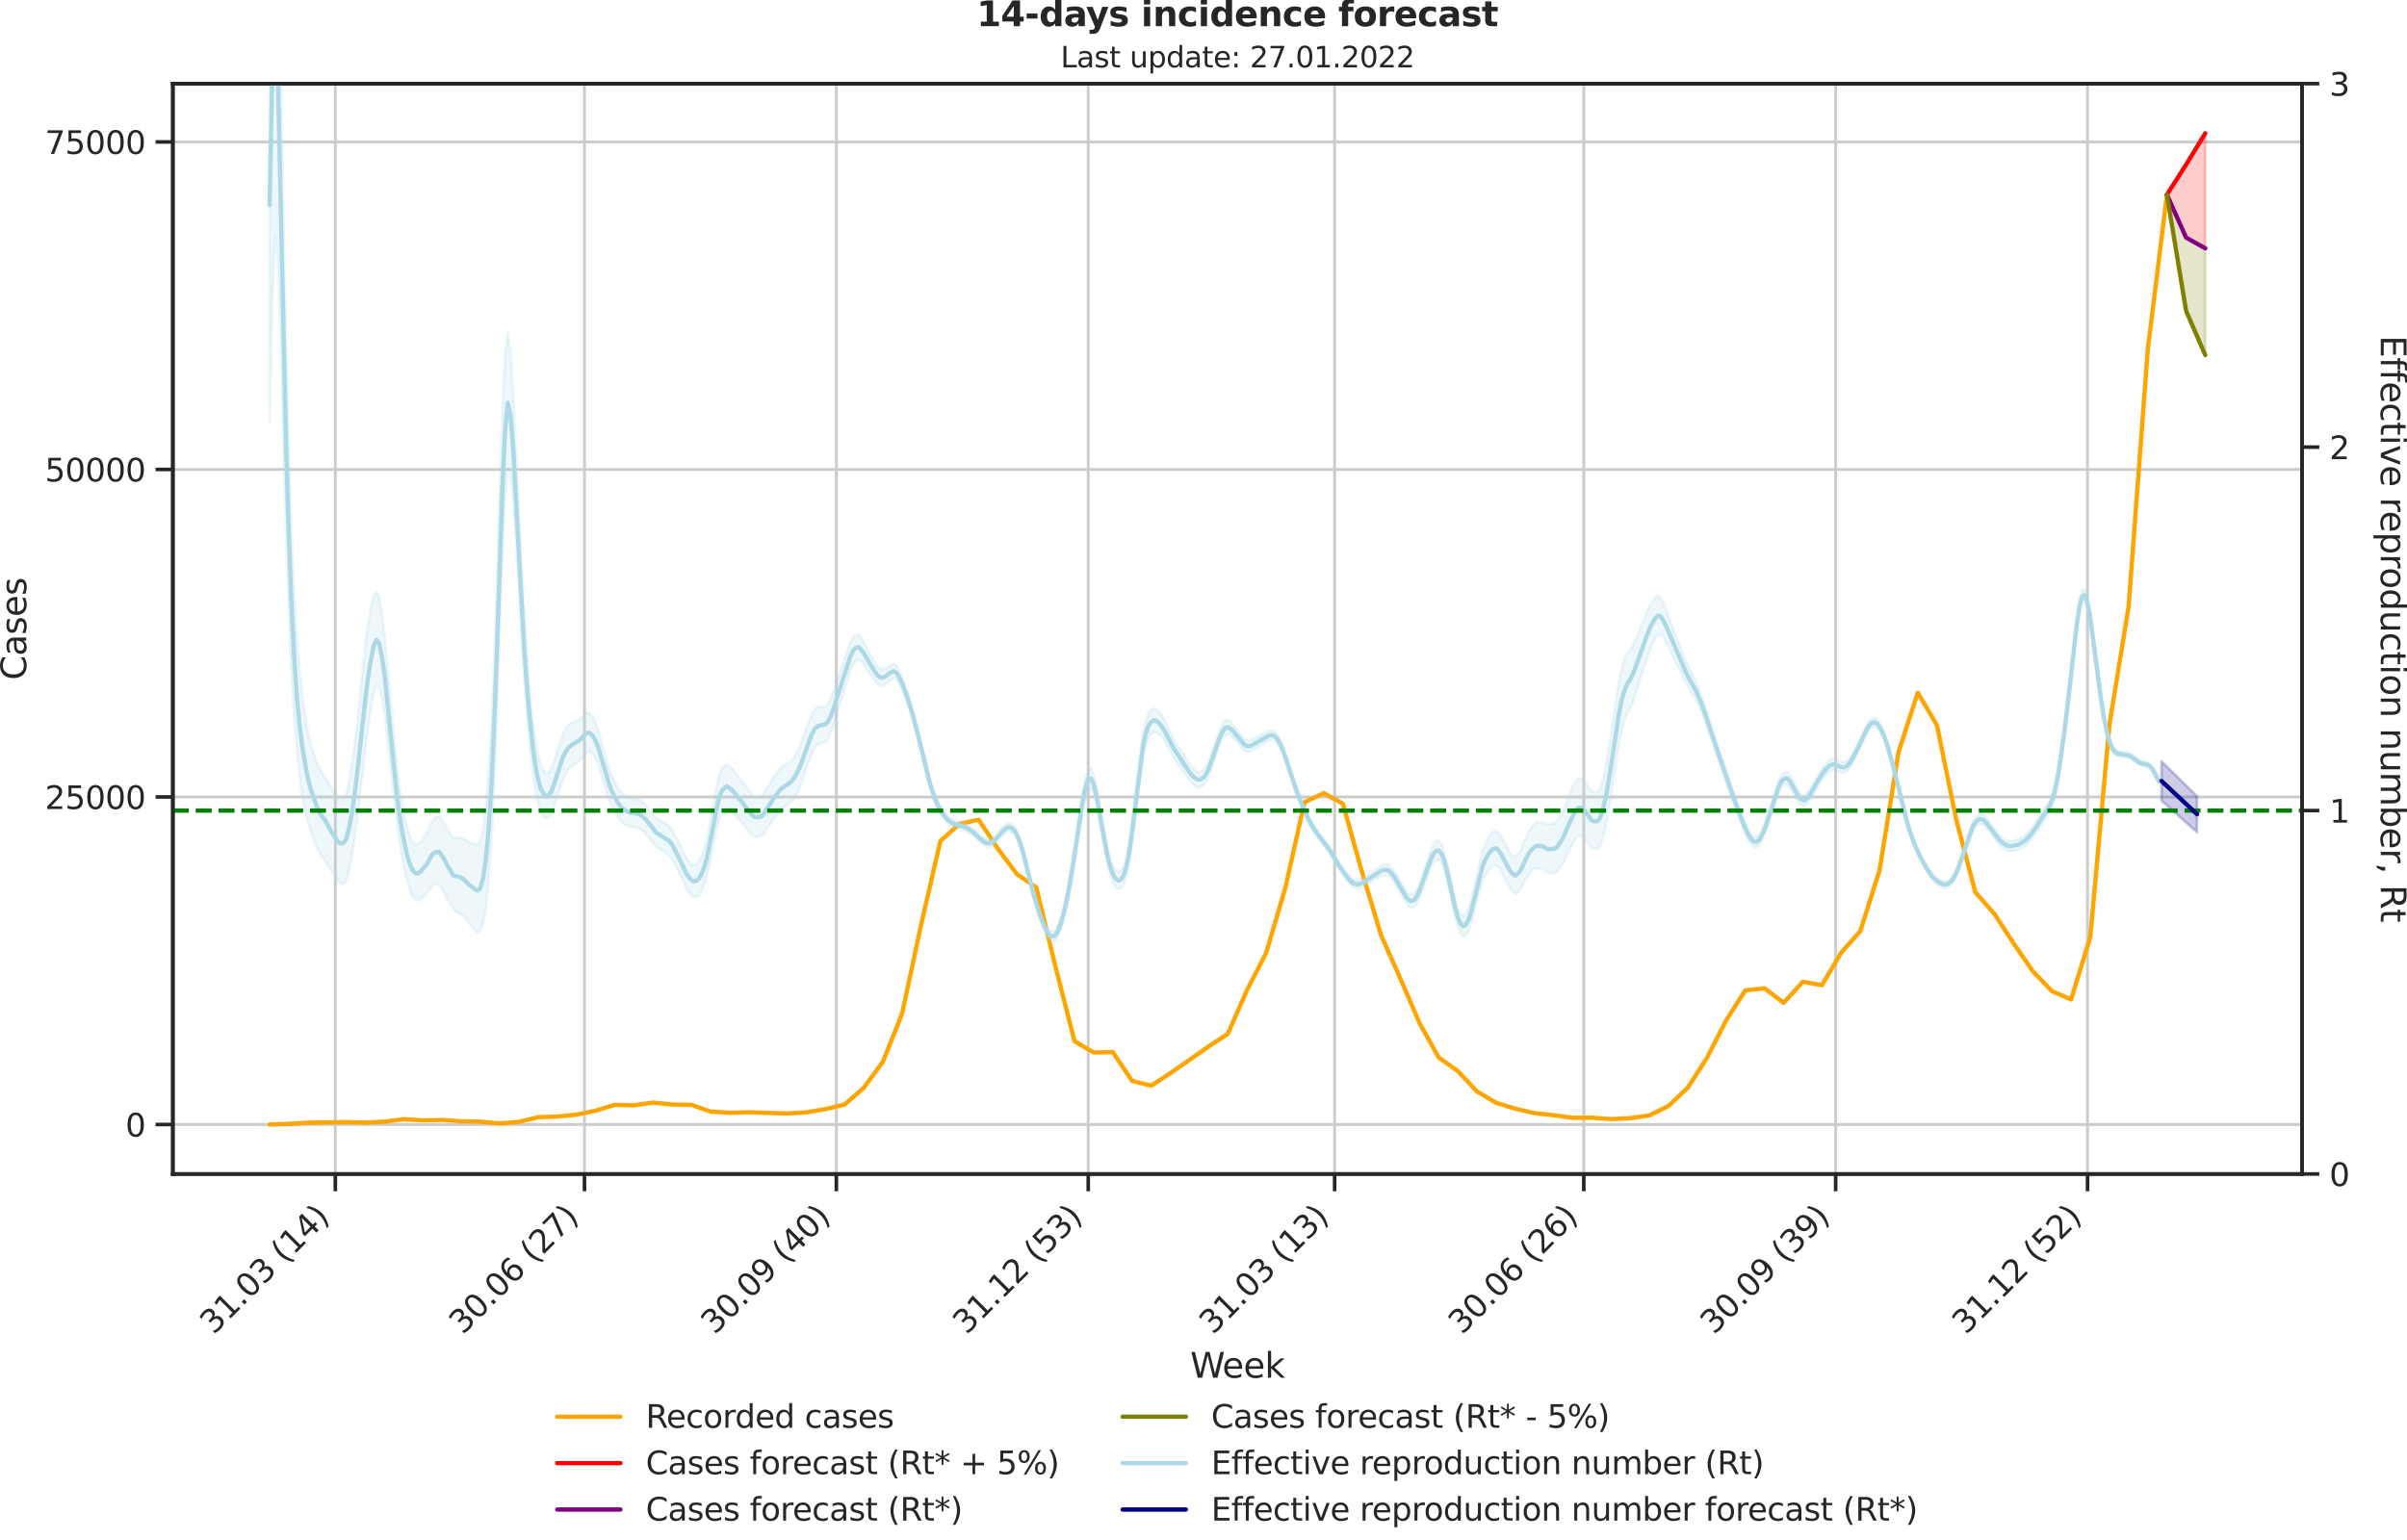 <?xml version="1.0" encoding="utf-8" standalone="no"?>
<!DOCTYPE svg PUBLIC "-//W3C//DTD SVG 1.1//EN"
  "http://www.w3.org/Graphics/SVG/1.1/DTD/svg11.dtd">
<svg xmlns:xlink="http://www.w3.org/1999/xlink" width="837.056pt" height="535.652pt" viewBox="0 0 837.056 535.652" xmlns="http://www.w3.org/2000/svg" version="1.1">
 <defs>
  <style type="text/css">*{stroke-linejoin: round; stroke-linecap: butt}</style>
 </defs>
 <g id="figure_1">
  <g id="patch_1">
   <path d="M 0 535.652 
L 837.056 535.652 
L 837.056 0 
L 0 0 
L 0 535.652 
z
" style="fill: none"/>
  </g>
  <g id="axes_1">
   <g id="patch_2">
    <path d="M 60.108 408.402 
L 800.558 408.402 
L 800.558 29.118 
L 60.108 29.118 
L 60.108 408.402 
z
" style="fill: none"/>
   </g>
   <g id="matplotlib.axis_1">
    <g id="xtick_1">
     <g id="line2d_1">
      <path d="M 116.615 408.402 
L 116.615 29.118 
" clip-path="url(#p20b28c7c3f)" style="fill: none; stroke: #cccccc; stroke-linecap: round"/>
     </g>
     <g id="line2d_2">
      <defs>
       <path id="m1bd84752a7" d="M 0 0 
L 0 6 
" style="stroke: #262626; stroke-width: 1.25"/>
      </defs>
      <g>
       <use xlink:href="#m1bd84752a7" x="116.615" y="408.402" style="fill: #262626; stroke: #262626; stroke-width: 1.25"/>
      </g>
     </g>
     <g id="text_1">
      <!-- 31.03 (14) -->
      <g style="fill: #262626" transform="translate(74.291 464.519)rotate(-45)scale(0.11 -0.11)">
       <defs>
        <path id="DejaVuSans-33" d="M 2597 2516 
Q 3050 2419 3304 2112 
Q 3559 1806 3559 1356 
Q 3559 666 3084 287 
Q 2609 -91 1734 -91 
Q 1441 -91 1130 -33 
Q 819 25 488 141 
L 488 750 
Q 750 597 1062 519 
Q 1375 441 1716 441 
Q 2309 441 2620 675 
Q 2931 909 2931 1356 
Q 2931 1769 2642 2001 
Q 2353 2234 1838 2234 
L 1294 2234 
L 1294 2753 
L 1863 2753 
Q 2328 2753 2575 2939 
Q 2822 3125 2822 3475 
Q 2822 3834 2567 4026 
Q 2313 4219 1838 4219 
Q 1578 4219 1281 4162 
Q 984 4106 628 3988 
L 628 4550 
Q 988 4650 1302 4700 
Q 1616 4750 1894 4750 
Q 2613 4750 3031 4423 
Q 3450 4097 3450 3541 
Q 3450 3153 3228 2886 
Q 3006 2619 2597 2516 
z
" transform="scale(0.016)"/>
        <path id="DejaVuSans-31" d="M 794 531 
L 1825 531 
L 1825 4091 
L 703 3866 
L 703 4441 
L 1819 4666 
L 2450 4666 
L 2450 531 
L 3481 531 
L 3481 0 
L 794 0 
L 794 531 
z
" transform="scale(0.016)"/>
        <path id="DejaVuSans-2e" d="M 684 794 
L 1344 794 
L 1344 0 
L 684 0 
L 684 794 
z
" transform="scale(0.016)"/>
        <path id="DejaVuSans-30" d="M 2034 4250 
Q 1547 4250 1301 3770 
Q 1056 3291 1056 2328 
Q 1056 1369 1301 889 
Q 1547 409 2034 409 
Q 2525 409 2770 889 
Q 3016 1369 3016 2328 
Q 3016 3291 2770 3770 
Q 2525 4250 2034 4250 
z
M 2034 4750 
Q 2819 4750 3233 4129 
Q 3647 3509 3647 2328 
Q 3647 1150 3233 529 
Q 2819 -91 2034 -91 
Q 1250 -91 836 529 
Q 422 1150 422 2328 
Q 422 3509 836 4129 
Q 1250 4750 2034 4750 
z
" transform="scale(0.016)"/>
        <path id="DejaVuSans-20" transform="scale(0.016)"/>
        <path id="DejaVuSans-28" d="M 1984 4856 
Q 1566 4138 1362 3434 
Q 1159 2731 1159 2009 
Q 1159 1288 1364 580 
Q 1569 -128 1984 -844 
L 1484 -844 
Q 1016 -109 783 600 
Q 550 1309 550 2009 
Q 550 2706 781 3412 
Q 1013 4119 1484 4856 
L 1984 4856 
z
" transform="scale(0.016)"/>
        <path id="DejaVuSans-34" d="M 2419 4116 
L 825 1625 
L 2419 1625 
L 2419 4116 
z
M 2253 4666 
L 3047 4666 
L 3047 1625 
L 3713 1625 
L 3713 1100 
L 3047 1100 
L 3047 0 
L 2419 0 
L 2419 1100 
L 313 1100 
L 313 1709 
L 2253 4666 
z
" transform="scale(0.016)"/>
        <path id="DejaVuSans-29" d="M 513 4856 
L 1013 4856 
Q 1481 4119 1714 3412 
Q 1947 2706 1947 2009 
Q 1947 1309 1714 600 
Q 1481 -109 1013 -844 
L 513 -844 
Q 928 -128 1133 580 
Q 1338 1288 1338 2009 
Q 1338 2731 1133 3434 
Q 928 4138 513 4856 
z
" transform="scale(0.016)"/>
       </defs>
       <use xlink:href="#DejaVuSans-33"/>
       <use xlink:href="#DejaVuSans-31" x="63.623"/>
       <use xlink:href="#DejaVuSans-2e" x="127.246"/>
       <use xlink:href="#DejaVuSans-30" x="159.033"/>
       <use xlink:href="#DejaVuSans-33" x="222.656"/>
       <use xlink:href="#DejaVuSans-20" x="286.279"/>
       <use xlink:href="#DejaVuSans-28" x="318.066"/>
       <use xlink:href="#DejaVuSans-31" x="357.08"/>
       <use xlink:href="#DejaVuSans-34" x="420.703"/>
       <use xlink:href="#DejaVuSans-29" x="484.326"/>
      </g>
     </g>
    </g>
    <g id="xtick_2">
     <g id="line2d_3">
      <path d="M 203.256 408.402 
L 203.256 29.118 
" clip-path="url(#p20b28c7c3f)" style="fill: none; stroke: #cccccc; stroke-linecap: round"/>
     </g>
     <g id="line2d_4">
      <g>
       <use xlink:href="#m1bd84752a7" x="203.256" y="408.402" style="fill: #262626; stroke: #262626; stroke-width: 1.25"/>
      </g>
     </g>
     <g id="text_2">
      <!-- 30.06 (27) -->
      <g style="fill: #262626" transform="translate(160.932 464.519)rotate(-45)scale(0.11 -0.11)">
       <defs>
        <path id="DejaVuSans-36" d="M 2113 2584 
Q 1688 2584 1439 2293 
Q 1191 2003 1191 1497 
Q 1191 994 1439 701 
Q 1688 409 2113 409 
Q 2538 409 2786 701 
Q 3034 994 3034 1497 
Q 3034 2003 2786 2293 
Q 2538 2584 2113 2584 
z
M 3366 4563 
L 3366 3988 
Q 3128 4100 2886 4159 
Q 2644 4219 2406 4219 
Q 1781 4219 1451 3797 
Q 1122 3375 1075 2522 
Q 1259 2794 1537 2939 
Q 1816 3084 2150 3084 
Q 2853 3084 3261 2657 
Q 3669 2231 3669 1497 
Q 3669 778 3244 343 
Q 2819 -91 2113 -91 
Q 1303 -91 875 529 
Q 447 1150 447 2328 
Q 447 3434 972 4092 
Q 1497 4750 2381 4750 
Q 2619 4750 2861 4703 
Q 3103 4656 3366 4563 
z
" transform="scale(0.016)"/>
        <path id="DejaVuSans-32" d="M 1228 531 
L 3431 531 
L 3431 0 
L 469 0 
L 469 531 
Q 828 903 1448 1529 
Q 2069 2156 2228 2338 
Q 2531 2678 2651 2914 
Q 2772 3150 2772 3378 
Q 2772 3750 2511 3984 
Q 2250 4219 1831 4219 
Q 1534 4219 1204 4116 
Q 875 4013 500 3803 
L 500 4441 
Q 881 4594 1212 4672 
Q 1544 4750 1819 4750 
Q 2544 4750 2975 4387 
Q 3406 4025 3406 3419 
Q 3406 3131 3298 2873 
Q 3191 2616 2906 2266 
Q 2828 2175 2409 1742 
Q 1991 1309 1228 531 
z
" transform="scale(0.016)"/>
        <path id="DejaVuSans-37" d="M 525 4666 
L 3525 4666 
L 3525 4397 
L 1831 0 
L 1172 0 
L 2766 4134 
L 525 4134 
L 525 4666 
z
" transform="scale(0.016)"/>
       </defs>
       <use xlink:href="#DejaVuSans-33"/>
       <use xlink:href="#DejaVuSans-30" x="63.623"/>
       <use xlink:href="#DejaVuSans-2e" x="127.246"/>
       <use xlink:href="#DejaVuSans-30" x="159.033"/>
       <use xlink:href="#DejaVuSans-36" x="222.656"/>
       <use xlink:href="#DejaVuSans-20" x="286.279"/>
       <use xlink:href="#DejaVuSans-28" x="318.066"/>
       <use xlink:href="#DejaVuSans-32" x="357.08"/>
       <use xlink:href="#DejaVuSans-37" x="420.703"/>
       <use xlink:href="#DejaVuSans-29" x="484.326"/>
      </g>
     </g>
    </g>
    <g id="xtick_3">
     <g id="line2d_5">
      <path d="M 290.85 408.402 
L 290.85 29.118 
" clip-path="url(#p20b28c7c3f)" style="fill: none; stroke: #cccccc; stroke-linecap: round"/>
     </g>
     <g id="line2d_6">
      <g>
       <use xlink:href="#m1bd84752a7" x="290.85" y="408.402" style="fill: #262626; stroke: #262626; stroke-width: 1.25"/>
      </g>
     </g>
     <g id="text_3">
      <!-- 30.09 (40) -->
      <g style="fill: #262626" transform="translate(248.525 464.519)rotate(-45)scale(0.11 -0.11)">
       <defs>
        <path id="DejaVuSans-39" d="M 703 97 
L 703 672 
Q 941 559 1184 500 
Q 1428 441 1663 441 
Q 2288 441 2617 861 
Q 2947 1281 2994 2138 
Q 2813 1869 2534 1725 
Q 2256 1581 1919 1581 
Q 1219 1581 811 2004 
Q 403 2428 403 3163 
Q 403 3881 828 4315 
Q 1253 4750 1959 4750 
Q 2769 4750 3195 4129 
Q 3622 3509 3622 2328 
Q 3622 1225 3098 567 
Q 2575 -91 1691 -91 
Q 1453 -91 1209 -44 
Q 966 3 703 97 
z
M 1959 2075 
Q 2384 2075 2632 2365 
Q 2881 2656 2881 3163 
Q 2881 3666 2632 3958 
Q 2384 4250 1959 4250 
Q 1534 4250 1286 3958 
Q 1038 3666 1038 3163 
Q 1038 2656 1286 2365 
Q 1534 2075 1959 2075 
z
" transform="scale(0.016)"/>
       </defs>
       <use xlink:href="#DejaVuSans-33"/>
       <use xlink:href="#DejaVuSans-30" x="63.623"/>
       <use xlink:href="#DejaVuSans-2e" x="127.246"/>
       <use xlink:href="#DejaVuSans-30" x="159.033"/>
       <use xlink:href="#DejaVuSans-39" x="222.656"/>
       <use xlink:href="#DejaVuSans-20" x="286.279"/>
       <use xlink:href="#DejaVuSans-28" x="318.066"/>
       <use xlink:href="#DejaVuSans-34" x="357.08"/>
       <use xlink:href="#DejaVuSans-30" x="420.703"/>
       <use xlink:href="#DejaVuSans-29" x="484.326"/>
      </g>
     </g>
    </g>
    <g id="xtick_4">
     <g id="line2d_7">
      <path d="M 378.443 408.402 
L 378.443 29.118 
" clip-path="url(#p20b28c7c3f)" style="fill: none; stroke: #cccccc; stroke-linecap: round"/>
     </g>
     <g id="line2d_8">
      <g>
       <use xlink:href="#m1bd84752a7" x="378.443" y="408.402" style="fill: #262626; stroke: #262626; stroke-width: 1.25"/>
      </g>
     </g>
     <g id="text_4">
      <!-- 31.12 (53) -->
      <g style="fill: #262626" transform="translate(336.119 464.519)rotate(-45)scale(0.11 -0.11)">
       <defs>
        <path id="DejaVuSans-35" d="M 691 4666 
L 3169 4666 
L 3169 4134 
L 1269 4134 
L 1269 2991 
Q 1406 3038 1543 3061 
Q 1681 3084 1819 3084 
Q 2600 3084 3056 2656 
Q 3513 2228 3513 1497 
Q 3513 744 3044 326 
Q 2575 -91 1722 -91 
Q 1428 -91 1123 -41 
Q 819 9 494 109 
L 494 744 
Q 775 591 1075 516 
Q 1375 441 1709 441 
Q 2250 441 2565 725 
Q 2881 1009 2881 1497 
Q 2881 1984 2565 2268 
Q 2250 2553 1709 2553 
Q 1456 2553 1204 2497 
Q 953 2441 691 2322 
L 691 4666 
z
" transform="scale(0.016)"/>
       </defs>
       <use xlink:href="#DejaVuSans-33"/>
       <use xlink:href="#DejaVuSans-31" x="63.623"/>
       <use xlink:href="#DejaVuSans-2e" x="127.246"/>
       <use xlink:href="#DejaVuSans-31" x="159.033"/>
       <use xlink:href="#DejaVuSans-32" x="222.656"/>
       <use xlink:href="#DejaVuSans-20" x="286.279"/>
       <use xlink:href="#DejaVuSans-28" x="318.066"/>
       <use xlink:href="#DejaVuSans-35" x="357.08"/>
       <use xlink:href="#DejaVuSans-33" x="420.703"/>
       <use xlink:href="#DejaVuSans-29" x="484.326"/>
      </g>
     </g>
    </g>
    <g id="xtick_5">
     <g id="line2d_9">
      <path d="M 464.132 408.402 
L 464.132 29.118 
" clip-path="url(#p20b28c7c3f)" style="fill: none; stroke: #cccccc; stroke-linecap: round"/>
     </g>
     <g id="line2d_10">
      <g>
       <use xlink:href="#m1bd84752a7" x="464.132" y="408.402" style="fill: #262626; stroke: #262626; stroke-width: 1.25"/>
      </g>
     </g>
     <g id="text_5">
      <!-- 31.03 (13) -->
      <g style="fill: #262626" transform="translate(421.808 464.519)rotate(-45)scale(0.11 -0.11)">
       <use xlink:href="#DejaVuSans-33"/>
       <use xlink:href="#DejaVuSans-31" x="63.623"/>
       <use xlink:href="#DejaVuSans-2e" x="127.246"/>
       <use xlink:href="#DejaVuSans-30" x="159.033"/>
       <use xlink:href="#DejaVuSans-33" x="222.656"/>
       <use xlink:href="#DejaVuSans-20" x="286.279"/>
       <use xlink:href="#DejaVuSans-28" x="318.066"/>
       <use xlink:href="#DejaVuSans-31" x="357.08"/>
       <use xlink:href="#DejaVuSans-33" x="420.703"/>
       <use xlink:href="#DejaVuSans-29" x="484.326"/>
      </g>
     </g>
    </g>
    <g id="xtick_6">
     <g id="line2d_11">
      <path d="M 550.773 408.402 
L 550.773 29.118 
" clip-path="url(#p20b28c7c3f)" style="fill: none; stroke: #cccccc; stroke-linecap: round"/>
     </g>
     <g id="line2d_12">
      <g>
       <use xlink:href="#m1bd84752a7" x="550.773" y="408.402" style="fill: #262626; stroke: #262626; stroke-width: 1.25"/>
      </g>
     </g>
     <g id="text_6">
      <!-- 30.06 (26) -->
      <g style="fill: #262626" transform="translate(508.449 464.519)rotate(-45)scale(0.11 -0.11)">
       <use xlink:href="#DejaVuSans-33"/>
       <use xlink:href="#DejaVuSans-30" x="63.623"/>
       <use xlink:href="#DejaVuSans-2e" x="127.246"/>
       <use xlink:href="#DejaVuSans-30" x="159.033"/>
       <use xlink:href="#DejaVuSans-36" x="222.656"/>
       <use xlink:href="#DejaVuSans-20" x="286.279"/>
       <use xlink:href="#DejaVuSans-28" x="318.066"/>
       <use xlink:href="#DejaVuSans-32" x="357.08"/>
       <use xlink:href="#DejaVuSans-36" x="420.703"/>
       <use xlink:href="#DejaVuSans-29" x="484.326"/>
      </g>
     </g>
    </g>
    <g id="xtick_7">
     <g id="line2d_13">
      <path d="M 638.367 408.402 
L 638.367 29.118 
" clip-path="url(#p20b28c7c3f)" style="fill: none; stroke: #cccccc; stroke-linecap: round"/>
     </g>
     <g id="line2d_14">
      <g>
       <use xlink:href="#m1bd84752a7" x="638.367" y="408.402" style="fill: #262626; stroke: #262626; stroke-width: 1.25"/>
      </g>
     </g>
     <g id="text_7">
      <!-- 30.09 (39) -->
      <g style="fill: #262626" transform="translate(596.043 464.519)rotate(-45)scale(0.11 -0.11)">
       <use xlink:href="#DejaVuSans-33"/>
       <use xlink:href="#DejaVuSans-30" x="63.623"/>
       <use xlink:href="#DejaVuSans-2e" x="127.246"/>
       <use xlink:href="#DejaVuSans-30" x="159.033"/>
       <use xlink:href="#DejaVuSans-39" x="222.656"/>
       <use xlink:href="#DejaVuSans-20" x="286.279"/>
       <use xlink:href="#DejaVuSans-28" x="318.066"/>
       <use xlink:href="#DejaVuSans-33" x="357.08"/>
       <use xlink:href="#DejaVuSans-39" x="420.703"/>
       <use xlink:href="#DejaVuSans-29" x="484.326"/>
      </g>
     </g>
    </g>
    <g id="xtick_8">
     <g id="line2d_15">
      <path d="M 725.96 408.402 
L 725.96 29.118 
" clip-path="url(#p20b28c7c3f)" style="fill: none; stroke: #cccccc; stroke-linecap: round"/>
     </g>
     <g id="line2d_16">
      <g>
       <use xlink:href="#m1bd84752a7" x="725.96" y="408.402" style="fill: #262626; stroke: #262626; stroke-width: 1.25"/>
      </g>
     </g>
     <g id="text_8">
      <!-- 31.12 (52) -->
      <g style="fill: #262626" transform="translate(683.636 464.519)rotate(-45)scale(0.11 -0.11)">
       <use xlink:href="#DejaVuSans-33"/>
       <use xlink:href="#DejaVuSans-31" x="63.623"/>
       <use xlink:href="#DejaVuSans-2e" x="127.246"/>
       <use xlink:href="#DejaVuSans-31" x="159.033"/>
       <use xlink:href="#DejaVuSans-32" x="222.656"/>
       <use xlink:href="#DejaVuSans-20" x="286.279"/>
       <use xlink:href="#DejaVuSans-28" x="318.066"/>
       <use xlink:href="#DejaVuSans-35" x="357.08"/>
       <use xlink:href="#DejaVuSans-32" x="420.703"/>
       <use xlink:href="#DejaVuSans-29" x="484.326"/>
      </g>
     </g>
    </g>
    <g id="text_9">
     <!-- Week -->
     <g style="fill: #262626" transform="translate(413.894 479.255)scale(0.12 -0.12)">
      <defs>
       <path id="DejaVuSans-57" d="M 213 4666 
L 850 4666 
L 1831 722 
L 2809 4666 
L 3519 4666 
L 4500 722 
L 5478 4666 
L 6119 4666 
L 4947 0 
L 4153 0 
L 3169 4050 
L 2175 0 
L 1381 0 
L 213 4666 
z
" transform="scale(0.016)"/>
       <path id="DejaVuSans-65" d="M 3597 1894 
L 3597 1613 
L 953 1613 
Q 991 1019 1311 708 
Q 1631 397 2203 397 
Q 2534 397 2845 478 
Q 3156 559 3463 722 
L 3463 178 
Q 3153 47 2828 -22 
Q 2503 -91 2169 -91 
Q 1331 -91 842 396 
Q 353 884 353 1716 
Q 353 2575 817 3079 
Q 1281 3584 2069 3584 
Q 2775 3584 3186 3129 
Q 3597 2675 3597 1894 
z
M 3022 2063 
Q 3016 2534 2758 2815 
Q 2500 3097 2075 3097 
Q 1594 3097 1305 2825 
Q 1016 2553 972 2059 
L 3022 2063 
z
" transform="scale(0.016)"/>
       <path id="DejaVuSans-6b" d="M 581 4863 
L 1159 4863 
L 1159 1991 
L 2875 3500 
L 3609 3500 
L 1753 1863 
L 3688 0 
L 2938 0 
L 1159 1709 
L 1159 0 
L 581 0 
L 581 4863 
z
" transform="scale(0.016)"/>
      </defs>
      <use xlink:href="#DejaVuSans-57"/>
      <use xlink:href="#DejaVuSans-65" x="93.002"/>
      <use xlink:href="#DejaVuSans-65" x="154.525"/>
      <use xlink:href="#DejaVuSans-6b" x="216.049"/>
     </g>
    </g>
   </g>
   <g id="matplotlib.axis_2">
    <g id="ytick_1">
     <g id="line2d_17">
      <path d="M 60.108 391.18 
L 800.558 391.18 
" clip-path="url(#p20b28c7c3f)" style="fill: none; stroke: #cccccc; stroke-linecap: round"/>
     </g>
     <g id="line2d_18">
      <defs>
       <path id="m8e43fd1368" d="M 0 0 
L -6 0 
" style="stroke: #262626; stroke-width: 1.25"/>
      </defs>
      <g>
       <use xlink:href="#m8e43fd1368" x="60.108" y="391.18" style="fill: #262626; stroke: #262626; stroke-width: 1.25"/>
      </g>
     </g>
     <g id="text_10">
      <!-- 0 -->
      <g style="fill: #262626" transform="translate(43.609 395.359)scale(0.11 -0.11)">
       <use xlink:href="#DejaVuSans-30"/>
      </g>
     </g>
    </g>
    <g id="ytick_2">
     <g id="line2d_19">
      <path d="M 60.108 277.244 
L 800.558 277.244 
" clip-path="url(#p20b28c7c3f)" style="fill: none; stroke: #cccccc; stroke-linecap: round"/>
     </g>
     <g id="line2d_20">
      <g>
       <use xlink:href="#m8e43fd1368" x="60.108" y="277.244" style="fill: #262626; stroke: #262626; stroke-width: 1.25"/>
      </g>
     </g>
     <g id="text_11">
      <!-- 25000 -->
      <g style="fill: #262626" transform="translate(15.614 281.423)scale(0.11 -0.11)">
       <use xlink:href="#DejaVuSans-32"/>
       <use xlink:href="#DejaVuSans-35" x="63.623"/>
       <use xlink:href="#DejaVuSans-30" x="127.246"/>
       <use xlink:href="#DejaVuSans-30" x="190.869"/>
       <use xlink:href="#DejaVuSans-30" x="254.492"/>
      </g>
     </g>
    </g>
    <g id="ytick_3">
     <g id="line2d_21">
      <path d="M 60.108 163.308 
L 800.558 163.308 
" clip-path="url(#p20b28c7c3f)" style="fill: none; stroke: #cccccc; stroke-linecap: round"/>
     </g>
     <g id="line2d_22">
      <g>
       <use xlink:href="#m8e43fd1368" x="60.108" y="163.308" style="fill: #262626; stroke: #262626; stroke-width: 1.25"/>
      </g>
     </g>
     <g id="text_12">
      <!-- 50000 -->
      <g style="fill: #262626" transform="translate(15.614 167.487)scale(0.11 -0.11)">
       <use xlink:href="#DejaVuSans-35"/>
       <use xlink:href="#DejaVuSans-30" x="63.623"/>
       <use xlink:href="#DejaVuSans-30" x="127.246"/>
       <use xlink:href="#DejaVuSans-30" x="190.869"/>
       <use xlink:href="#DejaVuSans-30" x="254.492"/>
      </g>
     </g>
    </g>
    <g id="ytick_4">
     <g id="line2d_23">
      <path d="M 60.108 49.372 
L 800.558 49.372 
" clip-path="url(#p20b28c7c3f)" style="fill: none; stroke: #cccccc; stroke-linecap: round"/>
     </g>
     <g id="line2d_24">
      <g>
       <use xlink:href="#m8e43fd1368" x="60.108" y="49.372" style="fill: #262626; stroke: #262626; stroke-width: 1.25"/>
      </g>
     </g>
     <g id="text_13">
      <!-- 75000 -->
      <g style="fill: #262626" transform="translate(15.614 53.551)scale(0.11 -0.11)">
       <use xlink:href="#DejaVuSans-37"/>
       <use xlink:href="#DejaVuSans-35" x="63.623"/>
       <use xlink:href="#DejaVuSans-30" x="127.246"/>
       <use xlink:href="#DejaVuSans-30" x="190.869"/>
       <use xlink:href="#DejaVuSans-30" x="254.492"/>
      </g>
     </g>
    </g>
    <g id="text_14">
     <!-- Cases -->
     <g style="fill: #262626" transform="translate(9.118 236.57)rotate(-90)scale(0.12 -0.12)">
      <defs>
       <path id="DejaVuSans-43" d="M 4122 4306 
L 4122 3641 
Q 3803 3938 3442 4084 
Q 3081 4231 2675 4231 
Q 1875 4231 1450 3742 
Q 1025 3253 1025 2328 
Q 1025 1406 1450 917 
Q 1875 428 2675 428 
Q 3081 428 3442 575 
Q 3803 722 4122 1019 
L 4122 359 
Q 3791 134 3420 21 
Q 3050 -91 2638 -91 
Q 1578 -91 968 557 
Q 359 1206 359 2328 
Q 359 3453 968 4101 
Q 1578 4750 2638 4750 
Q 3056 4750 3426 4639 
Q 3797 4528 4122 4306 
z
" transform="scale(0.016)"/>
       <path id="DejaVuSans-61" d="M 2194 1759 
Q 1497 1759 1228 1600 
Q 959 1441 959 1056 
Q 959 750 1161 570 
Q 1363 391 1709 391 
Q 2188 391 2477 730 
Q 2766 1069 2766 1631 
L 2766 1759 
L 2194 1759 
z
M 3341 1997 
L 3341 0 
L 2766 0 
L 2766 531 
Q 2569 213 2275 61 
Q 1981 -91 1556 -91 
Q 1019 -91 701 211 
Q 384 513 384 1019 
Q 384 1609 779 1909 
Q 1175 2209 1959 2209 
L 2766 2209 
L 2766 2266 
Q 2766 2663 2505 2880 
Q 2244 3097 1772 3097 
Q 1472 3097 1187 3025 
Q 903 2953 641 2809 
L 641 3341 
Q 956 3463 1253 3523 
Q 1550 3584 1831 3584 
Q 2591 3584 2966 3190 
Q 3341 2797 3341 1997 
z
" transform="scale(0.016)"/>
       <path id="DejaVuSans-73" d="M 2834 3397 
L 2834 2853 
Q 2591 2978 2328 3040 
Q 2066 3103 1784 3103 
Q 1356 3103 1142 2972 
Q 928 2841 928 2578 
Q 928 2378 1081 2264 
Q 1234 2150 1697 2047 
L 1894 2003 
Q 2506 1872 2764 1633 
Q 3022 1394 3022 966 
Q 3022 478 2636 193 
Q 2250 -91 1575 -91 
Q 1294 -91 989 -36 
Q 684 19 347 128 
L 347 722 
Q 666 556 975 473 
Q 1284 391 1588 391 
Q 1994 391 2212 530 
Q 2431 669 2431 922 
Q 2431 1156 2273 1281 
Q 2116 1406 1581 1522 
L 1381 1569 
Q 847 1681 609 1914 
Q 372 2147 372 2553 
Q 372 3047 722 3315 
Q 1072 3584 1716 3584 
Q 2034 3584 2315 3537 
Q 2597 3491 2834 3397 
z
" transform="scale(0.016)"/>
      </defs>
      <use xlink:href="#DejaVuSans-43"/>
      <use xlink:href="#DejaVuSans-61" x="69.824"/>
      <use xlink:href="#DejaVuSans-73" x="131.104"/>
      <use xlink:href="#DejaVuSans-65" x="183.203"/>
      <use xlink:href="#DejaVuSans-73" x="244.727"/>
     </g>
    </g>
   </g>
   <g id="PolyCollection_1">
    <defs>
     <path id="mcbbe94fa6c" d="M 753.571 -467.929 
L 753.571 -467.929 
L 760.236 -478.377 
L 766.901 -489.293 
L 766.901 -449.272 
L 766.901 -449.272 
L 760.236 -452.992 
L 753.571 -467.929 
z
" style="stroke: #ff0000; stroke-opacity: 0.2"/>
    </defs>
    <g clip-path="url(#p20b28c7c3f)">
     <use xlink:href="#mcbbe94fa6c" x="0" y="535.652" style="fill: #ff0000; fill-opacity: 0.2; stroke: #ff0000; stroke-opacity: 0.2"/>
    </g>
   </g>
   <g id="PolyCollection_2">
    <defs>
     <path id="m1bc3fd85ae" d="M 753.571 -467.929 
L 753.571 -467.929 
L 760.236 -452.992 
L 766.901 -449.272 
L 766.901 -412.114 
L 766.901 -412.114 
L 760.236 -427.507 
L 753.571 -467.929 
z
" style="stroke: #808000; stroke-opacity: 0.2"/>
    </defs>
    <g clip-path="url(#p20b28c7c3f)">
     <use xlink:href="#m1bc3fd85ae" x="0" y="535.652" style="fill: #808000; fill-opacity: 0.2; stroke: #808000; stroke-opacity: 0.2"/>
    </g>
   </g>
   <g id="line2d_25">
    <path d="M 93.764 391.162 
L 100.429 390.966 
L 107.094 390.56 
L 113.758 390.456 
L 120.423 390.337 
L 127.088 390.524 
L 133.753 390.182 
L 140.417 389.33 
L 147.082 389.731 
L 153.747 389.599 
L 160.411 390.059 
L 167.076 390.196 
L 173.741 390.788 
L 180.406 390.278 
L 187.07 388.651 
L 193.735 388.418 
L 200.4 387.748 
L 207.064 386.386 
L 213.729 384.353 
L 220.394 384.513 
L 227.059 383.551 
L 233.723 384.235 
L 240.388 384.312 
L 247.053 386.668 
L 253.718 387.106 
L 260.382 386.91 
L 267.047 387.142 
L 273.712 387.347 
L 280.376 386.951 
L 287.041 385.812 
L 293.706 384.248 
L 300.371 378.415 
L 307.035 369.355 
L 313.7 352.652 
L 320.365 321.533 
L 327.029 292.553 
L 333.694 286.587 
L 340.359 285.165 
L 347.024 295.246 
L 353.688 304.147 
L 360.353 308.654 
L 367.018 336.14 
L 373.682 362.218 
L 380.347 366.132 
L 387.012 365.996 
L 393.677 376.004 
L 400.341 377.69 
L 407.006 373.306 
L 413.671 368.694 
L 420.335 364 
L 427 359.629 
L 433.665 344.389 
L 440.33 331.455 
L 446.994 308.841 
L 453.659 279.058 
L 460.324 275.922 
L 466.988 279.573 
L 473.653 303.349 
L 480.318 325.407 
L 486.983 340.424 
L 493.647 355.878 
L 500.312 367.869 
L 506.977 372.586 
L 513.641 379.677 
L 520.306 383.633 
L 526.971 385.688 
L 533.636 387.224 
L 540.3 387.94 
L 546.965 388.856 
L 553.63 388.815 
L 560.294 389.303 
L 566.959 388.974 
L 573.624 387.995 
L 580.289 384.686 
L 586.953 378.333 
L 593.618 367.987 
L 600.283 354.953 
L 606.947 344.526 
L 613.612 343.796 
L 620.277 348.842 
L 626.942 341.536 
L 633.606 342.703 
L 640.271 331.405 
L 646.936 323.912 
L 653.601 302.866 
L 660.265 261.503 
L 666.93 240.958 
L 673.595 252.31 
L 680.259 284.932 
L 686.924 310.349 
L 693.589 317.928 
L 700.254 328.169 
L 706.918 337.849 
L 713.583 344.781 
L 720.248 347.679 
L 726.912 326 
L 733.577 252.101 
L 740.242 211.034 
L 746.907 121.598 
L 753.571 67.722 
" clip-path="url(#p20b28c7c3f)" style="fill: none; stroke: #ffa500; stroke-width: 1.5; stroke-linecap: round"/>
   </g>
   <g id="line2d_26">
    <path d="M 753.571 67.722 
L 760.236 57.275 
L 766.901 46.358 
" clip-path="url(#p20b28c7c3f)" style="fill: none; stroke: #ff0000; stroke-width: 1.5; stroke-linecap: round"/>
   </g>
   <g id="line2d_27">
    <path d="M 753.571 67.722 
L 760.236 82.659 
L 766.901 86.379 
" clip-path="url(#p20b28c7c3f)" style="fill: none; stroke: #800080; stroke-width: 1.5; stroke-linecap: round"/>
   </g>
   <g id="line2d_28">
    <path d="M 753.571 67.722 
L 760.236 108.145 
L 766.901 123.537 
" clip-path="url(#p20b28c7c3f)" style="fill: none; stroke: #808000; stroke-width: 1.5; stroke-linecap: round"/>
   </g>
   <g id="patch_3">
    <path d="M 60.108 408.402 
L 60.108 29.118 
" style="fill: none; stroke: #262626; stroke-width: 1.25; stroke-linejoin: miter; stroke-linecap: square"/>
   </g>
   <g id="patch_4">
    <path d="M 800.558 408.402 
L 800.558 29.118 
" style="fill: none; stroke: #262626; stroke-width: 1.25; stroke-linejoin: miter; stroke-linecap: square"/>
   </g>
   <g id="patch_5">
    <path d="M 60.108 408.402 
L 800.558 408.402 
" style="fill: none; stroke: #262626; stroke-width: 1.25; stroke-linejoin: miter; stroke-linecap: square"/>
   </g>
   <g id="patch_6">
    <path d="M 60.108 29.118 
L 800.558 29.118 
" style="fill: none; stroke: #262626; stroke-width: 1.25; stroke-linejoin: miter; stroke-linecap: square"/>
   </g>
   <g id="text_15">
    <!-- Last update: 27.01.2022 -->
    <g style="fill: #262626" transform="translate(368.834 23.429)scale(0.1 -0.1)">
     <defs>
      <path id="DejaVuSans-4c" d="M 628 4666 
L 1259 4666 
L 1259 531 
L 3531 531 
L 3531 0 
L 628 0 
L 628 4666 
z
" transform="scale(0.016)"/>
      <path id="DejaVuSans-74" d="M 1172 4494 
L 1172 3500 
L 2356 3500 
L 2356 3053 
L 1172 3053 
L 1172 1153 
Q 1172 725 1289 603 
Q 1406 481 1766 481 
L 2356 481 
L 2356 0 
L 1766 0 
Q 1100 0 847 248 
Q 594 497 594 1153 
L 594 3053 
L 172 3053 
L 172 3500 
L 594 3500 
L 594 4494 
L 1172 4494 
z
" transform="scale(0.016)"/>
      <path id="DejaVuSans-75" d="M 544 1381 
L 544 3500 
L 1119 3500 
L 1119 1403 
Q 1119 906 1312 657 
Q 1506 409 1894 409 
Q 2359 409 2629 706 
Q 2900 1003 2900 1516 
L 2900 3500 
L 3475 3500 
L 3475 0 
L 2900 0 
L 2900 538 
Q 2691 219 2414 64 
Q 2138 -91 1772 -91 
Q 1169 -91 856 284 
Q 544 659 544 1381 
z
M 1991 3584 
L 1991 3584 
z
" transform="scale(0.016)"/>
      <path id="DejaVuSans-70" d="M 1159 525 
L 1159 -1331 
L 581 -1331 
L 581 3500 
L 1159 3500 
L 1159 2969 
Q 1341 3281 1617 3432 
Q 1894 3584 2278 3584 
Q 2916 3584 3314 3078 
Q 3713 2572 3713 1747 
Q 3713 922 3314 415 
Q 2916 -91 2278 -91 
Q 1894 -91 1617 61 
Q 1341 213 1159 525 
z
M 3116 1747 
Q 3116 2381 2855 2742 
Q 2594 3103 2138 3103 
Q 1681 3103 1420 2742 
Q 1159 2381 1159 1747 
Q 1159 1113 1420 752 
Q 1681 391 2138 391 
Q 2594 391 2855 752 
Q 3116 1113 3116 1747 
z
" transform="scale(0.016)"/>
      <path id="DejaVuSans-64" d="M 2906 2969 
L 2906 4863 
L 3481 4863 
L 3481 0 
L 2906 0 
L 2906 525 
Q 2725 213 2448 61 
Q 2172 -91 1784 -91 
Q 1150 -91 751 415 
Q 353 922 353 1747 
Q 353 2572 751 3078 
Q 1150 3584 1784 3584 
Q 2172 3584 2448 3432 
Q 2725 3281 2906 2969 
z
M 947 1747 
Q 947 1113 1208 752 
Q 1469 391 1925 391 
Q 2381 391 2643 752 
Q 2906 1113 2906 1747 
Q 2906 2381 2643 2742 
Q 2381 3103 1925 3103 
Q 1469 3103 1208 2742 
Q 947 2381 947 1747 
z
" transform="scale(0.016)"/>
      <path id="DejaVuSans-3a" d="M 750 794 
L 1409 794 
L 1409 0 
L 750 0 
L 750 794 
z
M 750 3309 
L 1409 3309 
L 1409 2516 
L 750 2516 
L 750 3309 
z
" transform="scale(0.016)"/>
     </defs>
     <use xlink:href="#DejaVuSans-4c"/>
     <use xlink:href="#DejaVuSans-61" x="55.713"/>
     <use xlink:href="#DejaVuSans-73" x="116.992"/>
     <use xlink:href="#DejaVuSans-74" x="169.092"/>
     <use xlink:href="#DejaVuSans-20" x="208.301"/>
     <use xlink:href="#DejaVuSans-75" x="240.088"/>
     <use xlink:href="#DejaVuSans-70" x="303.467"/>
     <use xlink:href="#DejaVuSans-64" x="366.943"/>
     <use xlink:href="#DejaVuSans-61" x="430.42"/>
     <use xlink:href="#DejaVuSans-74" x="491.699"/>
     <use xlink:href="#DejaVuSans-65" x="530.908"/>
     <use xlink:href="#DejaVuSans-3a" x="592.432"/>
     <use xlink:href="#DejaVuSans-20" x="626.123"/>
     <use xlink:href="#DejaVuSans-32" x="657.91"/>
     <use xlink:href="#DejaVuSans-37" x="721.533"/>
     <use xlink:href="#DejaVuSans-2e" x="785.156"/>
     <use xlink:href="#DejaVuSans-30" x="816.943"/>
     <use xlink:href="#DejaVuSans-31" x="880.566"/>
     <use xlink:href="#DejaVuSans-2e" x="944.189"/>
     <use xlink:href="#DejaVuSans-32" x="975.977"/>
     <use xlink:href="#DejaVuSans-30" x="1039.6"/>
     <use xlink:href="#DejaVuSans-32" x="1103.223"/>
     <use xlink:href="#DejaVuSans-32" x="1166.846"/>
    </g>
   </g>
   <g id="text_16">
    <!-- 14-days incidence forecast -->
    <g style="fill: #262626" transform="translate(339.668 9.118)scale(0.12 -0.12)">
     <defs>
      <path id="DejaVuSans-Bold-31" d="M 750 831 
L 1813 831 
L 1813 3847 
L 722 3622 
L 722 4441 
L 1806 4666 
L 2950 4666 
L 2950 831 
L 4013 831 
L 4013 0 
L 750 0 
L 750 831 
z
" transform="scale(0.016)"/>
      <path id="DejaVuSans-Bold-34" d="M 2356 3675 
L 1038 1722 
L 2356 1722 
L 2356 3675 
z
M 2156 4666 
L 3494 4666 
L 3494 1722 
L 4159 1722 
L 4159 850 
L 3494 850 
L 3494 0 
L 2356 0 
L 2356 850 
L 288 850 
L 288 1881 
L 2156 4666 
z
" transform="scale(0.016)"/>
      <path id="DejaVuSans-Bold-2d" d="M 347 2297 
L 2309 2297 
L 2309 1388 
L 347 1388 
L 347 2297 
z
" transform="scale(0.016)"/>
      <path id="DejaVuSans-Bold-64" d="M 2919 2988 
L 2919 4863 
L 4044 4863 
L 4044 0 
L 2919 0 
L 2919 506 
Q 2688 197 2409 53 
Q 2131 -91 1766 -91 
Q 1119 -91 703 423 
Q 288 938 288 1747 
Q 288 2556 703 3070 
Q 1119 3584 1766 3584 
Q 2128 3584 2408 3439 
Q 2688 3294 2919 2988 
z
M 2181 722 
Q 2541 722 2730 984 
Q 2919 1247 2919 1747 
Q 2919 2247 2730 2509 
Q 2541 2772 2181 2772 
Q 1825 2772 1636 2509 
Q 1447 2247 1447 1747 
Q 1447 1247 1636 984 
Q 1825 722 2181 722 
z
" transform="scale(0.016)"/>
      <path id="DejaVuSans-Bold-61" d="M 2106 1575 
Q 1756 1575 1579 1456 
Q 1403 1338 1403 1106 
Q 1403 894 1545 773 
Q 1688 653 1941 653 
Q 2256 653 2472 879 
Q 2688 1106 2688 1447 
L 2688 1575 
L 2106 1575 
z
M 3816 1997 
L 3816 0 
L 2688 0 
L 2688 519 
Q 2463 200 2181 54 
Q 1900 -91 1497 -91 
Q 953 -91 614 226 
Q 275 544 275 1050 
Q 275 1666 698 1953 
Q 1122 2241 2028 2241 
L 2688 2241 
L 2688 2328 
Q 2688 2594 2478 2717 
Q 2269 2841 1825 2841 
Q 1466 2841 1156 2769 
Q 847 2697 581 2553 
L 581 3406 
Q 941 3494 1303 3539 
Q 1666 3584 2028 3584 
Q 2975 3584 3395 3211 
Q 3816 2838 3816 1997 
z
" transform="scale(0.016)"/>
      <path id="DejaVuSans-Bold-79" d="M 78 3500 
L 1197 3500 
L 2138 1125 
L 2938 3500 
L 4056 3500 
L 2584 -331 
Q 2363 -916 2067 -1148 
Q 1772 -1381 1288 -1381 
L 641 -1381 
L 641 -647 
L 991 -647 
Q 1275 -647 1404 -556 
Q 1534 -466 1606 -231 
L 1638 -134 
L 78 3500 
z
" transform="scale(0.016)"/>
      <path id="DejaVuSans-Bold-73" d="M 3272 3391 
L 3272 2541 
Q 2913 2691 2578 2766 
Q 2244 2841 1947 2841 
Q 1628 2841 1473 2761 
Q 1319 2681 1319 2516 
Q 1319 2381 1436 2309 
Q 1553 2238 1856 2203 
L 2053 2175 
Q 2913 2066 3209 1816 
Q 3506 1566 3506 1031 
Q 3506 472 3093 190 
Q 2681 -91 1863 -91 
Q 1516 -91 1145 -36 
Q 775 19 384 128 
L 384 978 
Q 719 816 1070 734 
Q 1422 653 1784 653 
Q 2113 653 2278 743 
Q 2444 834 2444 1013 
Q 2444 1163 2330 1236 
Q 2216 1309 1875 1350 
L 1678 1375 
Q 931 1469 631 1722 
Q 331 1975 331 2491 
Q 331 3047 712 3315 
Q 1094 3584 1881 3584 
Q 2191 3584 2531 3537 
Q 2872 3491 3272 3391 
z
" transform="scale(0.016)"/>
      <path id="DejaVuSans-Bold-20" transform="scale(0.016)"/>
      <path id="DejaVuSans-Bold-69" d="M 538 3500 
L 1656 3500 
L 1656 0 
L 538 0 
L 538 3500 
z
M 538 4863 
L 1656 4863 
L 1656 3950 
L 538 3950 
L 538 4863 
z
" transform="scale(0.016)"/>
      <path id="DejaVuSans-Bold-6e" d="M 4056 2131 
L 4056 0 
L 2931 0 
L 2931 347 
L 2931 1631 
Q 2931 2084 2911 2256 
Q 2891 2428 2841 2509 
Q 2775 2619 2662 2680 
Q 2550 2741 2406 2741 
Q 2056 2741 1856 2470 
Q 1656 2200 1656 1722 
L 1656 0 
L 538 0 
L 538 3500 
L 1656 3500 
L 1656 2988 
Q 1909 3294 2193 3439 
Q 2478 3584 2822 3584 
Q 3428 3584 3742 3212 
Q 4056 2841 4056 2131 
z
" transform="scale(0.016)"/>
      <path id="DejaVuSans-Bold-63" d="M 3366 3391 
L 3366 2478 
Q 3138 2634 2908 2709 
Q 2678 2784 2431 2784 
Q 1963 2784 1702 2511 
Q 1441 2238 1441 1747 
Q 1441 1256 1702 982 
Q 1963 709 2431 709 
Q 2694 709 2930 787 
Q 3166 866 3366 1019 
L 3366 103 
Q 3103 6 2833 -42 
Q 2563 -91 2291 -91 
Q 1344 -91 809 395 
Q 275 881 275 1747 
Q 275 2613 809 3098 
Q 1344 3584 2291 3584 
Q 2566 3584 2833 3536 
Q 3100 3488 3366 3391 
z
" transform="scale(0.016)"/>
      <path id="DejaVuSans-Bold-65" d="M 4031 1759 
L 4031 1441 
L 1416 1441 
Q 1456 1047 1700 850 
Q 1944 653 2381 653 
Q 2734 653 3104 758 
Q 3475 863 3866 1075 
L 3866 213 
Q 3469 63 3072 -14 
Q 2675 -91 2278 -91 
Q 1328 -91 801 392 
Q 275 875 275 1747 
Q 275 2603 792 3093 
Q 1309 3584 2216 3584 
Q 3041 3584 3536 3087 
Q 4031 2591 4031 1759 
z
M 2881 2131 
Q 2881 2450 2695 2645 
Q 2509 2841 2209 2841 
Q 1884 2841 1681 2658 
Q 1478 2475 1428 2131 
L 2881 2131 
z
" transform="scale(0.016)"/>
      <path id="DejaVuSans-Bold-66" d="M 2841 4863 
L 2841 4128 
L 2222 4128 
Q 1984 4128 1890 4042 
Q 1797 3956 1797 3744 
L 1797 3500 
L 2753 3500 
L 2753 2700 
L 1797 2700 
L 1797 0 
L 678 0 
L 678 2700 
L 122 2700 
L 122 3500 
L 678 3500 
L 678 3744 
Q 678 4316 997 4589 
Q 1316 4863 1984 4863 
L 2841 4863 
z
" transform="scale(0.016)"/>
      <path id="DejaVuSans-Bold-6f" d="M 2203 2784 
Q 1831 2784 1636 2517 
Q 1441 2250 1441 1747 
Q 1441 1244 1636 976 
Q 1831 709 2203 709 
Q 2569 709 2762 976 
Q 2956 1244 2956 1747 
Q 2956 2250 2762 2517 
Q 2569 2784 2203 2784 
z
M 2203 3584 
Q 3106 3584 3614 3096 
Q 4122 2609 4122 1747 
Q 4122 884 3614 396 
Q 3106 -91 2203 -91 
Q 1297 -91 786 396 
Q 275 884 275 1747 
Q 275 2609 786 3096 
Q 1297 3584 2203 3584 
z
" transform="scale(0.016)"/>
      <path id="DejaVuSans-Bold-72" d="M 3138 2547 
Q 2991 2616 2845 2648 
Q 2700 2681 2553 2681 
Q 2122 2681 1889 2404 
Q 1656 2128 1656 1613 
L 1656 0 
L 538 0 
L 538 3500 
L 1656 3500 
L 1656 2925 
Q 1872 3269 2151 3426 
Q 2431 3584 2822 3584 
Q 2878 3584 2943 3579 
Q 3009 3575 3134 3559 
L 3138 2547 
z
" transform="scale(0.016)"/>
      <path id="DejaVuSans-Bold-74" d="M 1759 4494 
L 1759 3500 
L 2913 3500 
L 2913 2700 
L 1759 2700 
L 1759 1216 
Q 1759 972 1856 886 
Q 1953 800 2241 800 
L 2816 800 
L 2816 0 
L 1856 0 
Q 1194 0 917 276 
Q 641 553 641 1216 
L 641 2700 
L 84 2700 
L 84 3500 
L 641 3500 
L 641 4494 
L 1759 4494 
z
" transform="scale(0.016)"/>
     </defs>
     <use xlink:href="#DejaVuSans-Bold-31"/>
     <use xlink:href="#DejaVuSans-Bold-34" x="69.58"/>
     <use xlink:href="#DejaVuSans-Bold-2d" x="139.16"/>
     <use xlink:href="#DejaVuSans-Bold-64" x="180.664"/>
     <use xlink:href="#DejaVuSans-Bold-61" x="252.246"/>
     <use xlink:href="#DejaVuSans-Bold-79" x="316.602"/>
     <use xlink:href="#DejaVuSans-Bold-73" x="381.787"/>
     <use xlink:href="#DejaVuSans-Bold-20" x="441.309"/>
     <use xlink:href="#DejaVuSans-Bold-69" x="476.123"/>
     <use xlink:href="#DejaVuSans-Bold-6e" x="510.4"/>
     <use xlink:href="#DejaVuSans-Bold-63" x="581.592"/>
     <use xlink:href="#DejaVuSans-Bold-69" x="640.869"/>
     <use xlink:href="#DejaVuSans-Bold-64" x="675.146"/>
     <use xlink:href="#DejaVuSans-Bold-65" x="746.729"/>
     <use xlink:href="#DejaVuSans-Bold-6e" x="814.551"/>
     <use xlink:href="#DejaVuSans-Bold-63" x="885.742"/>
     <use xlink:href="#DejaVuSans-Bold-65" x="945.02"/>
     <use xlink:href="#DejaVuSans-Bold-20" x="1012.842"/>
     <use xlink:href="#DejaVuSans-Bold-66" x="1047.656"/>
     <use xlink:href="#DejaVuSans-Bold-6f" x="1091.162"/>
     <use xlink:href="#DejaVuSans-Bold-72" x="1159.863"/>
     <use xlink:href="#DejaVuSans-Bold-65" x="1209.18"/>
     <use xlink:href="#DejaVuSans-Bold-63" x="1277.002"/>
     <use xlink:href="#DejaVuSans-Bold-61" x="1336.279"/>
     <use xlink:href="#DejaVuSans-Bold-73" x="1403.76"/>
     <use xlink:href="#DejaVuSans-Bold-74" x="1463.281"/>
    </g>
   </g>
  </g>
  <g id="axes_2">
   <g id="matplotlib.axis_3">
    <g id="ytick_5">
     <g id="line2d_29">
      <defs>
       <path id="mb692754627" d="M 0 0 
L 6 0 
" style="stroke: #262626; stroke-width: 1.25"/>
      </defs>
      <g>
       <use xlink:href="#mb692754627" x="800.558" y="408.402" style="fill: #262626; stroke: #262626; stroke-width: 1.25"/>
      </g>
     </g>
     <g id="text_17">
      <!-- 0 -->
      <g style="fill: #262626" transform="translate(810.058 412.581)scale(0.11 -0.11)">
       <use xlink:href="#DejaVuSans-30"/>
      </g>
     </g>
    </g>
    <g id="ytick_6">
     <g id="line2d_30">
      <g>
       <use xlink:href="#mb692754627" x="800.558" y="281.974" style="fill: #262626; stroke: #262626; stroke-width: 1.25"/>
      </g>
     </g>
     <g id="text_18">
      <!-- 1 -->
      <g style="fill: #262626" transform="translate(810.058 286.153)scale(0.11 -0.11)">
       <use xlink:href="#DejaVuSans-31"/>
      </g>
     </g>
    </g>
    <g id="ytick_7">
     <g id="line2d_31">
      <g>
       <use xlink:href="#mb692754627" x="800.558" y="155.546" style="fill: #262626; stroke: #262626; stroke-width: 1.25"/>
      </g>
     </g>
     <g id="text_19">
      <!-- 2 -->
      <g style="fill: #262626" transform="translate(810.058 159.725)scale(0.11 -0.11)">
       <use xlink:href="#DejaVuSans-32"/>
      </g>
     </g>
    </g>
    <g id="ytick_8">
     <g id="line2d_32">
      <g>
       <use xlink:href="#mb692754627" x="800.558" y="29.118" style="fill: #262626; stroke: #262626; stroke-width: 1.25"/>
      </g>
     </g>
     <g id="text_20">
      <!-- 3 -->
      <g style="fill: #262626" transform="translate(810.058 33.297)scale(0.11 -0.11)">
       <use xlink:href="#DejaVuSans-33"/>
      </g>
     </g>
    </g>
    <g id="text_21">
     <!-- Effective reproduction number, Rt -->
     <g style="fill: #262626" transform="translate(827.938 116.687)rotate(-270)scale(0.12 -0.12)">
      <defs>
       <path id="DejaVuSans-45" d="M 628 4666 
L 3578 4666 
L 3578 4134 
L 1259 4134 
L 1259 2753 
L 3481 2753 
L 3481 2222 
L 1259 2222 
L 1259 531 
L 3634 531 
L 3634 0 
L 628 0 
L 628 4666 
z
" transform="scale(0.016)"/>
       <path id="DejaVuSans-66" d="M 2375 4863 
L 2375 4384 
L 1825 4384 
Q 1516 4384 1395 4259 
Q 1275 4134 1275 3809 
L 1275 3500 
L 2222 3500 
L 2222 3053 
L 1275 3053 
L 1275 0 
L 697 0 
L 697 3053 
L 147 3053 
L 147 3500 
L 697 3500 
L 697 3744 
Q 697 4328 969 4595 
Q 1241 4863 1831 4863 
L 2375 4863 
z
" transform="scale(0.016)"/>
       <path id="DejaVuSans-63" d="M 3122 3366 
L 3122 2828 
Q 2878 2963 2633 3030 
Q 2388 3097 2138 3097 
Q 1578 3097 1268 2742 
Q 959 2388 959 1747 
Q 959 1106 1268 751 
Q 1578 397 2138 397 
Q 2388 397 2633 464 
Q 2878 531 3122 666 
L 3122 134 
Q 2881 22 2623 -34 
Q 2366 -91 2075 -91 
Q 1284 -91 818 406 
Q 353 903 353 1747 
Q 353 2603 823 3093 
Q 1294 3584 2113 3584 
Q 2378 3584 2631 3529 
Q 2884 3475 3122 3366 
z
" transform="scale(0.016)"/>
       <path id="DejaVuSans-69" d="M 603 3500 
L 1178 3500 
L 1178 0 
L 603 0 
L 603 3500 
z
M 603 4863 
L 1178 4863 
L 1178 4134 
L 603 4134 
L 603 4863 
z
" transform="scale(0.016)"/>
       <path id="DejaVuSans-76" d="M 191 3500 
L 800 3500 
L 1894 563 
L 2988 3500 
L 3597 3500 
L 2284 0 
L 1503 0 
L 191 3500 
z
" transform="scale(0.016)"/>
       <path id="DejaVuSans-72" d="M 2631 2963 
Q 2534 3019 2420 3045 
Q 2306 3072 2169 3072 
Q 1681 3072 1420 2755 
Q 1159 2438 1159 1844 
L 1159 0 
L 581 0 
L 581 3500 
L 1159 3500 
L 1159 2956 
Q 1341 3275 1631 3429 
Q 1922 3584 2338 3584 
Q 2397 3584 2469 3576 
Q 2541 3569 2628 3553 
L 2631 2963 
z
" transform="scale(0.016)"/>
       <path id="DejaVuSans-6f" d="M 1959 3097 
Q 1497 3097 1228 2736 
Q 959 2375 959 1747 
Q 959 1119 1226 758 
Q 1494 397 1959 397 
Q 2419 397 2687 759 
Q 2956 1122 2956 1747 
Q 2956 2369 2687 2733 
Q 2419 3097 1959 3097 
z
M 1959 3584 
Q 2709 3584 3137 3096 
Q 3566 2609 3566 1747 
Q 3566 888 3137 398 
Q 2709 -91 1959 -91 
Q 1206 -91 779 398 
Q 353 888 353 1747 
Q 353 2609 779 3096 
Q 1206 3584 1959 3584 
z
" transform="scale(0.016)"/>
       <path id="DejaVuSans-6e" d="M 3513 2113 
L 3513 0 
L 2938 0 
L 2938 2094 
Q 2938 2591 2744 2837 
Q 2550 3084 2163 3084 
Q 1697 3084 1428 2787 
Q 1159 2491 1159 1978 
L 1159 0 
L 581 0 
L 581 3500 
L 1159 3500 
L 1159 2956 
Q 1366 3272 1645 3428 
Q 1925 3584 2291 3584 
Q 2894 3584 3203 3211 
Q 3513 2838 3513 2113 
z
" transform="scale(0.016)"/>
       <path id="DejaVuSans-6d" d="M 3328 2828 
Q 3544 3216 3844 3400 
Q 4144 3584 4550 3584 
Q 5097 3584 5394 3201 
Q 5691 2819 5691 2113 
L 5691 0 
L 5113 0 
L 5113 2094 
Q 5113 2597 4934 2840 
Q 4756 3084 4391 3084 
Q 3944 3084 3684 2787 
Q 3425 2491 3425 1978 
L 3425 0 
L 2847 0 
L 2847 2094 
Q 2847 2600 2669 2842 
Q 2491 3084 2119 3084 
Q 1678 3084 1418 2786 
Q 1159 2488 1159 1978 
L 1159 0 
L 581 0 
L 581 3500 
L 1159 3500 
L 1159 2956 
Q 1356 3278 1631 3431 
Q 1906 3584 2284 3584 
Q 2666 3584 2933 3390 
Q 3200 3197 3328 2828 
z
" transform="scale(0.016)"/>
       <path id="DejaVuSans-62" d="M 3116 1747 
Q 3116 2381 2855 2742 
Q 2594 3103 2138 3103 
Q 1681 3103 1420 2742 
Q 1159 2381 1159 1747 
Q 1159 1113 1420 752 
Q 1681 391 2138 391 
Q 2594 391 2855 752 
Q 3116 1113 3116 1747 
z
M 1159 2969 
Q 1341 3281 1617 3432 
Q 1894 3584 2278 3584 
Q 2916 3584 3314 3078 
Q 3713 2572 3713 1747 
Q 3713 922 3314 415 
Q 2916 -91 2278 -91 
Q 1894 -91 1617 61 
Q 1341 213 1159 525 
L 1159 0 
L 581 0 
L 581 4863 
L 1159 4863 
L 1159 2969 
z
" transform="scale(0.016)"/>
       <path id="DejaVuSans-2c" d="M 750 794 
L 1409 794 
L 1409 256 
L 897 -744 
L 494 -744 
L 750 256 
L 750 794 
z
" transform="scale(0.016)"/>
       <path id="DejaVuSans-52" d="M 2841 2188 
Q 3044 2119 3236 1894 
Q 3428 1669 3622 1275 
L 4263 0 
L 3584 0 
L 2988 1197 
Q 2756 1666 2539 1819 
Q 2322 1972 1947 1972 
L 1259 1972 
L 1259 0 
L 628 0 
L 628 4666 
L 2053 4666 
Q 2853 4666 3247 4331 
Q 3641 3997 3641 3322 
Q 3641 2881 3436 2590 
Q 3231 2300 2841 2188 
z
M 1259 4147 
L 1259 2491 
L 2053 2491 
Q 2509 2491 2742 2702 
Q 2975 2913 2975 3322 
Q 2975 3731 2742 3939 
Q 2509 4147 2053 4147 
L 1259 4147 
z
" transform="scale(0.016)"/>
      </defs>
      <use xlink:href="#DejaVuSans-45"/>
      <use xlink:href="#DejaVuSans-66" x="63.184"/>
      <use xlink:href="#DejaVuSans-66" x="98.389"/>
      <use xlink:href="#DejaVuSans-65" x="133.594"/>
      <use xlink:href="#DejaVuSans-63" x="195.117"/>
      <use xlink:href="#DejaVuSans-74" x="250.098"/>
      <use xlink:href="#DejaVuSans-69" x="289.307"/>
      <use xlink:href="#DejaVuSans-76" x="317.09"/>
      <use xlink:href="#DejaVuSans-65" x="376.27"/>
      <use xlink:href="#DejaVuSans-20" x="437.793"/>
      <use xlink:href="#DejaVuSans-72" x="469.58"/>
      <use xlink:href="#DejaVuSans-65" x="508.443"/>
      <use xlink:href="#DejaVuSans-70" x="569.967"/>
      <use xlink:href="#DejaVuSans-72" x="633.443"/>
      <use xlink:href="#DejaVuSans-6f" x="672.307"/>
      <use xlink:href="#DejaVuSans-64" x="733.488"/>
      <use xlink:href="#DejaVuSans-75" x="796.965"/>
      <use xlink:href="#DejaVuSans-63" x="860.344"/>
      <use xlink:href="#DejaVuSans-74" x="915.324"/>
      <use xlink:href="#DejaVuSans-69" x="954.533"/>
      <use xlink:href="#DejaVuSans-6f" x="982.316"/>
      <use xlink:href="#DejaVuSans-6e" x="1043.498"/>
      <use xlink:href="#DejaVuSans-20" x="1106.877"/>
      <use xlink:href="#DejaVuSans-6e" x="1138.664"/>
      <use xlink:href="#DejaVuSans-75" x="1202.043"/>
      <use xlink:href="#DejaVuSans-6d" x="1265.422"/>
      <use xlink:href="#DejaVuSans-62" x="1362.834"/>
      <use xlink:href="#DejaVuSans-65" x="1426.311"/>
      <use xlink:href="#DejaVuSans-72" x="1487.834"/>
      <use xlink:href="#DejaVuSans-2c" x="1528.947"/>
      <use xlink:href="#DejaVuSans-20" x="1560.734"/>
      <use xlink:href="#DejaVuSans-52" x="1592.521"/>
      <use xlink:href="#DejaVuSans-74" x="1662.004"/>
     </g>
    </g>
   </g>
   <g id="PolyCollection_3">
    <defs>
     <path id="mc3fde4932e" d="M 93.764 -553.159 
L 93.764 -388.511 
L 94.716 -430.872 
L 95.669 -453.555 
L 96.621 -445.919 
L 97.573 -417.461 
L 98.525 -380.705 
L 99.477 -348.661 
L 100.429 -322.359 
L 101.381 -301.449 
L 102.333 -285.476 
L 103.285 -273.723 
L 104.237 -264.951 
L 105.19 -258.512 
L 106.142 -253.441 
L 107.094 -249.611 
L 108.046 -246.509 
L 108.998 -243.646 
L 109.95 -241.383 
L 110.902 -239.18 
L 111.854 -237.964 
L 112.806 -236.587 
L 113.758 -234.967 
L 114.711 -233.51 
L 115.663 -232.066 
L 116.615 -230.692 
L 117.567 -228.915 
L 118.519 -228.047 
L 119.471 -228.128 
L 120.423 -229.59 
L 121.375 -232.83 
L 122.327 -237.367 
L 123.279 -243.346 
L 124.232 -250.78 
L 125.184 -259.068 
L 126.136 -267.169 
L 127.088 -275.07 
L 128.04 -283.102 
L 128.992 -289.135 
L 129.944 -294.506 
L 130.896 -297.217 
L 131.848 -296.652 
L 132.801 -292.865 
L 133.753 -287.235 
L 134.705 -278.753 
L 135.657 -270.16 
L 136.609 -261.545 
L 137.561 -253.054 
L 138.513 -245.527 
L 139.465 -239.257 
L 140.417 -234.207 
L 141.369 -230.139 
L 142.322 -226.547 
L 143.274 -224.204 
L 144.226 -222.991 
L 145.178 -222.378 
L 146.13 -222.649 
L 147.082 -223.464 
L 148.034 -224.516 
L 148.986 -225.734 
L 149.938 -226.941 
L 150.89 -228.077 
L 151.843 -228.026 
L 152.795 -227.581 
L 153.747 -226.365 
L 154.699 -224.765 
L 155.651 -222.741 
L 156.603 -221.361 
L 157.555 -219.597 
L 158.507 -218.363 
L 159.459 -218.323 
L 160.411 -217.671 
L 161.364 -216.726 
L 162.316 -215.538 
L 163.268 -214.259 
L 164.22 -212.945 
L 165.172 -212.062 
L 166.124 -211.137 
L 167.076 -211.909 
L 168.028 -214.519 
L 168.98 -219.508 
L 169.933 -228.945 
L 170.885 -242.234 
L 171.837 -261.328 
L 172.789 -285.677 
L 173.741 -313.806 
L 174.693 -340.351 
L 175.645 -361.209 
L 176.597 -372.408 
L 177.549 -370.231 
L 178.501 -360.425 
L 179.454 -345.901 
L 180.406 -329.527 
L 181.358 -313.819 
L 182.31 -298.744 
L 183.262 -286.309 
L 184.214 -276.401 
L 185.166 -267.736 
L 186.118 -261.296 
L 187.07 -256.537 
L 188.022 -253.442 
L 188.975 -251.813 
L 189.927 -250.883 
L 190.879 -251.454 
L 191.831 -252.932 
L 192.783 -255.43 
L 193.735 -258.343 
L 194.687 -261.353 
L 195.639 -264.209 
L 196.591 -266.218 
L 197.543 -267.779 
L 198.496 -268.824 
L 199.448 -269.641 
L 200.4 -270.184 
L 201.352 -270.937 
L 202.304 -271.923 
L 203.256 -273.099 
L 204.208 -273.936 
L 205.16 -274.102 
L 206.112 -273.373 
L 207.064 -271.806 
L 208.017 -269.678 
L 208.969 -266.594 
L 209.921 -263.379 
L 210.873 -260.44 
L 211.825 -257.499 
L 212.777 -255.118 
L 213.729 -253.299 
L 214.681 -251.664 
L 215.633 -250.337 
L 216.586 -249.287 
L 217.538 -248.717 
L 218.49 -248.273 
L 219.442 -247.984 
L 220.394 -247.93 
L 221.346 -247.774 
L 222.298 -247.411 
L 223.25 -246.819 
L 224.202 -246.103 
L 225.154 -245.004 
L 226.107 -243.843 
L 227.059 -242.61 
L 228.011 -241.294 
L 228.963 -240.621 
L 229.915 -239.972 
L 230.867 -239.453 
L 231.819 -238.824 
L 232.771 -238.02 
L 233.723 -236.803 
L 234.675 -235.004 
L 235.628 -233.165 
L 236.58 -231.283 
L 237.532 -229.085 
L 238.484 -227.023 
L 239.436 -225.453 
L 240.388 -224.194 
L 241.34 -223.599 
L 242.292 -223.667 
L 243.244 -224.506 
L 244.196 -226.22 
L 245.149 -228.535 
L 246.101 -232.189 
L 247.053 -236.558 
L 248.005 -241.31 
L 248.957 -245.886 
L 249.909 -250.069 
L 250.861 -252.75 
L 251.813 -254.079 
L 252.765 -254.634 
L 253.718 -254.163 
L 254.67 -253.314 
L 255.622 -252.328 
L 256.574 -251.164 
L 257.526 -250.119 
L 258.478 -248.99 
L 259.43 -247.856 
L 260.382 -246.598 
L 261.334 -245.382 
L 262.286 -244.566 
L 263.239 -244.494 
L 264.191 -244.503 
L 265.143 -245.117 
L 266.095 -246.339 
L 267.047 -247.696 
L 267.999 -249.068 
L 268.951 -250.694 
L 269.903 -251.975 
L 270.855 -253.193 
L 271.807 -254.222 
L 272.76 -254.881 
L 273.712 -255.639 
L 274.664 -256.34 
L 275.616 -257.315 
L 276.568 -258.631 
L 277.52 -260.507 
L 278.472 -262.641 
L 279.424 -265.431 
L 280.376 -268.374 
L 281.328 -270.85 
L 282.281 -273.38 
L 283.233 -275.267 
L 284.185 -276.404 
L 285.137 -276.917 
L 286.089 -277.239 
L 287.041 -277.569 
L 287.993 -278.757 
L 288.945 -280.819 
L 289.897 -283.482 
L 290.85 -286.718 
L 291.802 -289.899 
L 292.754 -292.846 
L 293.706 -295.968 
L 294.658 -298.905 
L 295.61 -302.051 
L 296.562 -304.366 
L 297.514 -305.72 
L 298.466 -306.176 
L 299.418 -305.693 
L 300.371 -304.504 
L 301.323 -302.992 
L 302.275 -301.671 
L 303.227 -300.257 
L 304.179 -298.923 
L 305.131 -297.68 
L 306.083 -297.11 
L 307.035 -297.056 
L 307.987 -297.693 
L 308.939 -298.49 
L 309.892 -299.286 
L 310.844 -299.772 
L 311.796 -299.229 
L 312.748 -297.756 
L 313.7 -295.814 
L 314.652 -293.517 
L 315.604 -290.939 
L 316.556 -288.099 
L 317.508 -284.917 
L 318.46 -281.474 
L 319.413 -277.697 
L 320.365 -273.766 
L 321.317 -269.743 
L 322.269 -265.862 
L 323.221 -262.357 
L 324.173 -259.271 
L 325.125 -256.617 
L 326.077 -254.36 
L 327.029 -252.584 
L 327.981 -251.079 
L 328.934 -249.82 
L 329.886 -248.903 
L 330.838 -248.206 
L 331.79 -247.759 
L 332.742 -247.485 
L 333.694 -247.24 
L 334.646 -246.984 
L 335.598 -246.627 
L 336.55 -246.158 
L 337.503 -245.509 
L 338.455 -244.787 
L 339.407 -243.878 
L 340.359 -243.024 
L 341.311 -242.238 
L 342.263 -241.479 
L 343.215 -241.046 
L 344.167 -241.032 
L 345.119 -241.397 
L 346.071 -242.089 
L 347.024 -243.117 
L 347.976 -244.238 
L 348.928 -245.271 
L 349.88 -246.036 
L 350.832 -246.391 
L 351.784 -246.164 
L 352.736 -245.284 
L 353.688 -243.638 
L 354.64 -241.28 
L 355.592 -238.249 
L 356.545 -234.699 
L 357.497 -230.812 
L 358.449 -226.88 
L 359.401 -223.18 
L 360.353 -219.859 
L 361.305 -216.813 
L 362.257 -214.099 
L 363.209 -211.784 
L 364.161 -209.91 
L 365.113 -208.612 
L 366.066 -208.091 
L 367.018 -208.514 
L 367.97 -209.87 
L 368.922 -212.238 
L 369.874 -215.479 
L 370.826 -219.431 
L 371.778 -224.093 
L 372.73 -229.481 
L 373.682 -235.31 
L 374.635 -241.505 
L 375.587 -247.871 
L 376.539 -253.76 
L 377.491 -258.318 
L 378.443 -261.133 
L 379.395 -261.388 
L 380.347 -259.43 
L 381.299 -255.63 
L 382.251 -250.573 
L 383.203 -245.049 
L 384.156 -239.812 
L 385.108 -235.079 
L 386.06 -231.309 
L 387.012 -228.645 
L 387.964 -226.981 
L 388.916 -226.236 
L 389.868 -226.598 
L 390.82 -227.994 
L 391.772 -230.98 
L 392.724 -235.718 
L 393.677 -242.262 
L 394.629 -249.792 
L 395.581 -257.848 
L 396.533 -265.354 
L 397.485 -271.828 
L 398.437 -276.205 
L 399.389 -278.94 
L 400.341 -280.353 
L 401.293 -281.072 
L 402.245 -280.863 
L 403.198 -280.14 
L 404.15 -279.127 
L 405.102 -277.645 
L 406.054 -275.889 
L 407.006 -274.17 
L 407.958 -272.393 
L 408.91 -270.961 
L 409.862 -269.489 
L 410.814 -268.264 
L 411.767 -266.88 
L 412.719 -265.527 
L 413.671 -264.159 
L 414.623 -263.06 
L 415.575 -262.255 
L 416.527 -261.718 
L 417.479 -261.825 
L 418.431 -262.42 
L 419.383 -263.603 
L 420.335 -265.503 
L 421.288 -268.098 
L 422.24 -270.918 
L 423.192 -273.849 
L 424.144 -276.483 
L 425.096 -278.561 
L 426.048 -279.908 
L 427 -280.278 
L 427.952 -279.836 
L 428.904 -278.931 
L 429.856 -277.829 
L 430.809 -276.667 
L 431.761 -275.506 
L 432.713 -274.604 
L 433.665 -274.094 
L 434.617 -274.13 
L 435.569 -274.561 
L 436.521 -275.125 
L 437.473 -275.737 
L 438.425 -276.358 
L 439.377 -276.963 
L 440.33 -277.556 
L 441.282 -278.087 
L 442.234 -278.254 
L 443.186 -277.973 
L 444.138 -277.075 
L 445.09 -275.533 
L 446.042 -273.365 
L 446.994 -270.797 
L 447.946 -267.893 
L 448.898 -264.958 
L 449.851 -262.142 
L 450.803 -259.433 
L 451.755 -256.907 
L 452.707 -254.581 
L 453.659 -252.384 
L 454.611 -250.321 
L 455.563 -248.42 
L 456.515 -246.747 
L 457.467 -245.274 
L 458.42 -243.97 
L 459.372 -242.756 
L 460.324 -241.579 
L 461.276 -240.308 
L 462.228 -238.93 
L 463.18 -237.332 
L 464.132 -235.756 
L 465.084 -234.175 
L 466.036 -232.691 
L 466.988 -231.258 
L 467.941 -229.932 
L 468.893 -228.67 
L 469.845 -227.66 
L 470.797 -226.93 
L 471.749 -226.61 
L 472.701 -226.648 
L 473.653 -227.003 
L 474.605 -227.503 
L 475.557 -228.073 
L 476.509 -228.659 
L 477.462 -229.208 
L 478.414 -229.763 
L 479.366 -230.329 
L 480.318 -230.909 
L 481.27 -231.155 
L 482.222 -231.144 
L 483.174 -230.617 
L 484.126 -229.623 
L 485.078 -228.285 
L 486.03 -226.677 
L 486.983 -224.949 
L 487.935 -223.266 
L 488.887 -221.665 
L 489.839 -220.431 
L 490.791 -219.887 
L 491.743 -220.163 
L 492.695 -221.248 
L 493.647 -223.196 
L 494.599 -225.622 
L 495.552 -228.346 
L 496.504 -231.006 
L 497.456 -233.413 
L 498.408 -235.303 
L 499.36 -236.387 
L 500.312 -236.524 
L 501.264 -235.51 
L 502.216 -232.942 
L 503.168 -229.49 
L 504.12 -225.258 
L 505.073 -220.771 
L 506.025 -216.582 
L 506.977 -213.237 
L 507.929 -210.843 
L 508.881 -209.884 
L 509.833 -210.364 
L 510.785 -212.028 
L 511.737 -214.777 
L 512.689 -218.323 
L 513.641 -222.238 
L 514.594 -225.911 
L 515.546 -228.92 
L 516.498 -231.179 
L 517.45 -232.701 
L 518.402 -233.832 
L 519.354 -234.521 
L 520.306 -234.597 
L 521.258 -233.732 
L 522.21 -232.186 
L 523.162 -230.269 
L 524.115 -228.386 
L 525.067 -226.669 
L 526.019 -225.435 
L 526.971 -224.692 
L 527.923 -225.177 
L 528.875 -226.35 
L 529.827 -228.157 
L 530.779 -230.016 
L 531.731 -231.474 
L 532.684 -232.671 
L 533.636 -233.372 
L 534.588 -233.557 
L 535.54 -233.406 
L 536.492 -233.264 
L 537.444 -232.542 
L 538.396 -232.025 
L 539.348 -232.009 
L 540.3 -231.876 
L 541.252 -232.29 
L 542.205 -233.346 
L 543.157 -234.677 
L 544.109 -236.417 
L 545.061 -238.607 
L 546.013 -240.404 
L 546.965 -242.282 
L 547.917 -243.873 
L 548.869 -245.003 
L 549.821 -244.8 
L 550.773 -244.316 
L 551.726 -243.217 
L 552.678 -241.88 
L 553.63 -240.716 
L 554.582 -240.325 
L 555.534 -240.291 
L 556.486 -241.367 
L 557.438 -244.273 
L 558.39 -247.752 
L 559.342 -252.96 
L 560.294 -258.967 
L 561.247 -265.159 
L 562.199 -271.759 
L 563.151 -277.613 
L 564.103 -282.014 
L 565.055 -285.418 
L 566.007 -287.739 
L 566.959 -289.459 
L 567.911 -291.5 
L 568.863 -294.691 
L 569.815 -297.38 
L 570.768 -300.595 
L 571.72 -303.436 
L 572.672 -306.155 
L 573.624 -309.113 
L 574.576 -311.438 
L 575.528 -313.389 
L 576.48 -314.783 
L 577.432 -314.94 
L 578.384 -313.91 
L 579.337 -312.339 
L 580.289 -310.418 
L 581.241 -308.436 
L 582.193 -306.523 
L 583.145 -304.478 
L 584.097 -302.698 
L 585.049 -300.527 
L 586.001 -298.597 
L 586.953 -296.775 
L 587.905 -295.311 
L 588.858 -293.755 
L 589.81 -292.078 
L 590.762 -290.11 
L 591.714 -287.867 
L 592.666 -285.403 
L 593.618 -282.607 
L 594.57 -279.742 
L 595.522 -277.05 
L 596.474 -274.362 
L 597.426 -271.643 
L 598.379 -268.917 
L 599.331 -266.205 
L 600.283 -263.556 
L 601.235 -260.764 
L 602.187 -258.003 
L 603.139 -255.377 
L 604.091 -252.812 
L 605.043 -250.333 
L 605.995 -247.9 
L 606.947 -245.592 
L 607.9 -243.59 
L 608.852 -242.027 
L 609.804 -241.08 
L 610.756 -240.844 
L 611.708 -241.49 
L 612.66 -242.953 
L 613.612 -245.065 
L 614.564 -247.669 
L 615.516 -250.522 
L 616.469 -253.56 
L 617.421 -256.558 
L 618.373 -259.309 
L 619.325 -261.371 
L 620.277 -262.511 
L 621.229 -262.784 
L 622.181 -262.098 
L 623.133 -260.732 
L 624.085 -258.962 
L 625.037 -257.177 
L 625.99 -255.847 
L 626.942 -255.26 
L 627.894 -255.406 
L 628.846 -256.364 
L 629.798 -257.865 
L 630.75 -259.592 
L 631.702 -261.202 
L 632.654 -262.772 
L 633.606 -264.29 
L 634.558 -265.633 
L 635.511 -266.686 
L 636.463 -267.469 
L 637.415 -267.801 
L 638.367 -267.763 
L 639.319 -267.384 
L 640.271 -266.996 
L 641.223 -266.915 
L 642.175 -267.324 
L 643.127 -268.329 
L 644.079 -269.76 
L 645.032 -271.514 
L 645.984 -273.441 
L 646.936 -275.516 
L 647.888 -277.611 
L 648.84 -279.608 
L 649.792 -281.351 
L 650.744 -282.506 
L 651.696 -282.877 
L 652.648 -282.526 
L 653.601 -281.405 
L 654.553 -279.648 
L 655.505 -277.425 
L 656.457 -274.631 
L 657.409 -271.454 
L 658.361 -267.999 
L 659.313 -264.183 
L 660.265 -260.256 
L 661.217 -256.264 
L 662.169 -252.45 
L 663.122 -248.867 
L 664.074 -245.638 
L 665.026 -242.888 
L 665.978 -240.475 
L 666.93 -238.321 
L 667.882 -236.339 
L 668.834 -234.504 
L 669.786 -232.827 
L 670.738 -231.32 
L 671.69 -229.998 
L 672.643 -228.912 
L 673.595 -228.051 
L 674.547 -227.383 
L 675.499 -226.959 
L 676.451 -226.742 
L 677.403 -226.936 
L 678.355 -227.574 
L 679.307 -228.739 
L 680.259 -230.46 
L 681.211 -232.71 
L 682.164 -235.428 
L 683.116 -238.271 
L 684.068 -241.186 
L 685.02 -243.861 
L 685.972 -246.173 
L 686.924 -247.828 
L 687.876 -248.8 
L 688.828 -249.007 
L 689.78 -248.585 
L 690.732 -247.726 
L 691.685 -246.526 
L 692.637 -245.225 
L 693.589 -243.928 
L 694.541 -242.671 
L 695.493 -241.61 
L 696.445 -240.754 
L 697.397 -240.083 
L 698.349 -239.64 
L 699.301 -239.531 
L 700.254 -239.63 
L 701.206 -239.819 
L 702.158 -240.116 
L 703.11 -240.601 
L 704.062 -241.172 
L 705.014 -242.022 
L 705.966 -242.996 
L 706.918 -244.186 
L 707.87 -245.523 
L 708.822 -247.042 
L 709.775 -248.547 
L 710.727 -249.983 
L 711.679 -251.344 
L 712.631 -252.909 
L 713.583 -254.926 
L 714.535 -258.036 
L 715.487 -262.524 
L 716.439 -268.287 
L 717.391 -274.947 
L 718.343 -282.221 
L 719.296 -290.204 
L 720.248 -298.635 
L 721.2 -307.368 
L 722.152 -315.59 
L 723.104 -322.161 
L 724.056 -325.981 
L 725.008 -326.622 
L 725.96 -324.059 
L 726.912 -318.971 
L 727.864 -312.217 
L 728.817 -304.841 
L 729.769 -297.42 
L 730.721 -290.602 
L 731.673 -284.725 
L 732.625 -280.043 
L 733.577 -276.651 
L 734.529 -274.351 
L 735.481 -273.042 
L 736.433 -272.462 
L 737.386 -272.293 
L 738.338 -272.203 
L 739.29 -272.097 
L 740.242 -271.908 
L 741.194 -271.482 
L 742.146 -270.843 
L 743.098 -270.105 
L 744.05 -269.475 
L 745.002 -269.138 
L 745.954 -268.966 
L 746.907 -268.825 
L 747.859 -268.094 
L 748.811 -266.81 
L 749.763 -265.076 
L 750.715 -263.09 
L 750.715 -264.646 
L 750.715 -264.646 
L 749.763 -266.664 
L 748.811 -268.432 
L 747.859 -269.747 
L 746.907 -270.508 
L 745.954 -270.676 
L 745.002 -270.876 
L 744.05 -271.243 
L 743.098 -271.91 
L 742.146 -272.688 
L 741.194 -273.362 
L 740.242 -273.824 
L 739.29 -274.049 
L 738.338 -274.187 
L 737.386 -274.318 
L 736.433 -274.524 
L 735.481 -275.148 
L 734.529 -276.521 
L 733.577 -278.891 
L 732.625 -282.376 
L 731.673 -287.175 
L 730.721 -293.2 
L 729.769 -300.192 
L 728.817 -307.828 
L 727.864 -315.428 
L 726.912 -322.448 
L 725.96 -327.805 
L 725.008 -330.603 
L 724.056 -330.196 
L 723.104 -326.579 
L 722.152 -320.134 
L 721.2 -311.99 
L 720.248 -303.297 
L 719.296 -294.881 
L 718.343 -286.872 
L 717.391 -279.567 
L 716.439 -272.819 
L 715.487 -267.006 
L 714.535 -262.473 
L 713.583 -259.282 
L 712.631 -257.235 
L 711.679 -255.641 
L 710.727 -254.251 
L 709.775 -252.777 
L 708.822 -251.185 
L 707.87 -249.617 
L 706.918 -248.224 
L 705.966 -246.965 
L 705.014 -245.934 
L 704.062 -245.051 
L 703.11 -244.395 
L 702.158 -243.856 
L 701.206 -243.517 
L 700.254 -243.277 
L 699.301 -243.13 
L 698.349 -243.183 
L 697.397 -243.603 
L 696.445 -244.258 
L 695.493 -245.091 
L 694.541 -246.145 
L 693.589 -247.386 
L 692.637 -248.699 
L 691.685 -250.007 
L 690.732 -251.208 
L 689.78 -252.075 
L 688.828 -252.489 
L 687.876 -252.256 
L 686.924 -251.27 
L 685.972 -249.537 
L 685.02 -247.14 
L 684.068 -244.397 
L 683.116 -241.387 
L 682.164 -238.431 
L 681.211 -235.618 
L 680.259 -233.254 
L 679.307 -231.421 
L 678.355 -230.189 
L 677.403 -229.456 
L 676.451 -229.198 
L 675.499 -229.347 
L 674.547 -229.723 
L 673.595 -230.334 
L 672.643 -231.145 
L 671.69 -232.198 
L 670.738 -233.487 
L 669.786 -234.967 
L 668.834 -236.623 
L 667.882 -238.447 
L 666.93 -240.424 
L 665.978 -242.583 
L 665.026 -245.007 
L 664.074 -247.772 
L 663.122 -251.027 
L 662.169 -254.657 
L 661.217 -258.519 
L 660.265 -262.574 
L 659.313 -266.571 
L 658.361 -270.466 
L 657.409 -274.004 
L 656.457 -277.274 
L 655.505 -280.151 
L 654.553 -282.47 
L 653.601 -284.317 
L 652.648 -285.535 
L 651.696 -285.972 
L 650.744 -285.681 
L 649.792 -284.612 
L 648.84 -282.899 
L 647.888 -280.963 
L 646.936 -278.909 
L 645.984 -276.87 
L 645.032 -274.981 
L 644.079 -273.266 
L 643.127 -271.858 
L 642.175 -270.897 
L 641.223 -270.534 
L 640.271 -270.66 
L 639.319 -271.097 
L 638.367 -271.555 
L 637.415 -271.65 
L 636.463 -271.359 
L 635.511 -270.608 
L 634.558 -269.586 
L 633.606 -268.281 
L 632.654 -266.78 
L 631.702 -265.225 
L 630.75 -263.582 
L 629.798 -261.863 
L 628.846 -260.357 
L 627.894 -259.387 
L 626.942 -259.252 
L 625.99 -259.884 
L 625.037 -261.269 
L 624.085 -263.096 
L 623.133 -264.953 
L 622.181 -266.39 
L 621.229 -267.123 
L 620.277 -266.883 
L 619.325 -265.752 
L 618.373 -263.691 
L 617.421 -260.892 
L 616.469 -257.855 
L 615.516 -254.725 
L 614.564 -251.788 
L 613.612 -249.11 
L 612.66 -246.919 
L 611.708 -245.384 
L 610.756 -244.673 
L 609.804 -244.887 
L 608.852 -245.829 
L 607.9 -247.401 
L 606.947 -249.424 
L 605.995 -251.762 
L 605.043 -254.236 
L 604.091 -256.767 
L 603.139 -259.385 
L 602.187 -262.09 
L 601.235 -264.964 
L 600.283 -267.834 
L 599.331 -270.628 
L 598.379 -273.435 
L 597.426 -276.299 
L 596.474 -279.18 
L 595.522 -282.054 
L 594.57 -284.944 
L 593.618 -288.026 
L 592.666 -291.072 
L 591.714 -293.75 
L 590.762 -296.253 
L 589.81 -298.515 
L 588.858 -300.48 
L 587.905 -302.311 
L 586.953 -304.163 
L 586.001 -306.347 
L 585.049 -308.677 
L 584.097 -311.278 
L 583.145 -313.552 
L 582.193 -316.033 
L 581.241 -318.566 
L 580.289 -321.181 
L 579.337 -323.775 
L 578.384 -326.063 
L 577.432 -327.805 
L 576.48 -328.338 
L 575.528 -327.598 
L 574.576 -326.438 
L 573.624 -324.9 
L 572.672 -322.6 
L 571.72 -320.349 
L 570.768 -318.269 
L 569.815 -315.671 
L 568.863 -313.471 
L 567.911 -311.175 
L 566.959 -309.733 
L 566.007 -308.508 
L 565.055 -306.75 
L 564.103 -303.847 
L 563.151 -299.441 
L 562.199 -293.777 
L 561.247 -287.087 
L 560.294 -280.501 
L 559.342 -274.303 
L 558.39 -268.581 
L 557.438 -264.797 
L 556.486 -261.476 
L 555.534 -260.163 
L 554.582 -259.999 
L 553.63 -260.41 
L 552.678 -261.519 
L 551.726 -262.891 
L 550.773 -264.288 
L 549.821 -265.001 
L 548.869 -264.895 
L 547.917 -263.939 
L 546.965 -262.192 
L 546.013 -259.796 
L 545.061 -257.351 
L 544.109 -254.726 
L 543.157 -252.719 
L 542.205 -251.182 
L 541.252 -249.874 
L 540.3 -249.235 
L 539.348 -249.05 
L 538.396 -248.932 
L 537.444 -249.151 
L 536.492 -249.679 
L 535.54 -249.557 
L 534.588 -249.77 
L 533.636 -248.963 
L 532.684 -247.95 
L 531.731 -246.442 
L 530.779 -244.676 
L 529.827 -242.448 
L 528.875 -240.065 
L 527.923 -238.499 
L 526.971 -237.742 
L 526.019 -238.024 
L 525.067 -239.214 
L 524.115 -240.851 
L 523.162 -242.6 
L 522.21 -244.441 
L 521.258 -245.851 
L 520.306 -246.686 
L 519.354 -246.425 
L 518.402 -245.515 
L 517.45 -244.073 
L 516.498 -242.242 
L 515.546 -239.515 
L 514.594 -236.076 
L 513.641 -231.832 
L 512.689 -227.37 
L 511.737 -223.231 
L 510.785 -219.954 
L 509.833 -217.896 
L 508.881 -217.109 
L 507.929 -217.826 
L 506.977 -219.975 
L 506.025 -223.278 
L 505.073 -227.447 
L 504.12 -231.945 
L 503.168 -236.208 
L 502.216 -239.616 
L 501.264 -242.145 
L 500.312 -243.137 
L 499.36 -242.846 
L 498.408 -241.623 
L 497.456 -239.569 
L 496.504 -236.911 
L 495.552 -234.051 
L 494.599 -231.08 
L 493.647 -228.383 
L 492.695 -226.214 
L 491.743 -224.922 
L 490.791 -224.513 
L 489.839 -224.908 
L 488.887 -225.996 
L 487.935 -227.546 
L 486.983 -229.156 
L 486.03 -230.808 
L 485.078 -232.347 
L 484.126 -233.604 
L 483.174 -234.538 
L 482.222 -234.987 
L 481.27 -234.913 
L 480.318 -234.567 
L 479.366 -233.923 
L 478.414 -233.257 
L 477.462 -232.594 
L 476.509 -231.944 
L 475.557 -231.269 
L 474.605 -230.601 
L 473.653 -229.998 
L 472.701 -229.561 
L 471.749 -229.447 
L 470.797 -229.699 
L 469.845 -230.369 
L 468.893 -231.323 
L 467.941 -232.546 
L 466.988 -233.842 
L 466.036 -235.24 
L 465.084 -236.696 
L 464.132 -238.264 
L 463.18 -239.817 
L 462.228 -241.406 
L 461.276 -242.775 
L 460.324 -244.038 
L 459.372 -245.2 
L 458.42 -246.407 
L 457.467 -247.709 
L 456.515 -249.204 
L 455.563 -250.884 
L 454.611 -252.801 
L 453.659 -254.89 
L 452.707 -257.121 
L 451.755 -259.484 
L 450.803 -262.068 
L 449.851 -264.825 
L 448.898 -267.721 
L 447.946 -270.732 
L 446.994 -273.725 
L 446.042 -276.384 
L 445.09 -278.659 
L 444.138 -280.279 
L 443.186 -281.27 
L 442.234 -281.621 
L 441.282 -281.528 
L 440.33 -281.084 
L 439.377 -280.554 
L 438.425 -280.029 
L 437.473 -279.48 
L 436.521 -278.931 
L 435.569 -278.447 
L 434.617 -278.098 
L 433.665 -278.138 
L 432.713 -278.739 
L 431.761 -279.76 
L 430.809 -281.015 
L 429.856 -282.307 
L 428.904 -283.555 
L 427.952 -284.614 
L 427 -285.169 
L 426.048 -284.955 
L 425.096 -283.688 
L 424.144 -281.669 
L 423.192 -279.107 
L 422.24 -276.193 
L 421.288 -273.365 
L 420.335 -270.812 
L 419.383 -268.938 
L 418.431 -267.757 
L 417.479 -267.23 
L 416.527 -267.186 
L 415.575 -267.737 
L 414.623 -268.65 
L 413.671 -269.899 
L 412.719 -271.359 
L 411.767 -272.869 
L 410.814 -274.36 
L 409.862 -275.718 
L 408.91 -277.368 
L 407.958 -278.956 
L 407.006 -280.943 
L 406.054 -282.869 
L 405.102 -284.906 
L 404.15 -286.594 
L 403.198 -287.856 
L 402.245 -288.825 
L 401.293 -289.221 
L 400.341 -288.723 
L 399.389 -287.464 
L 398.437 -284.903 
L 397.485 -280.441 
L 396.533 -273.864 
L 395.581 -266.055 
L 394.629 -257.712 
L 393.677 -249.812 
L 392.724 -242.905 
L 391.772 -237.834 
L 390.82 -234.601 
L 389.868 -232.955 
L 388.916 -232.448 
L 387.964 -233.04 
L 387.012 -234.641 
L 386.06 -237.268 
L 385.108 -241.073 
L 384.156 -245.939 
L 383.203 -251.322 
L 382.251 -257.044 
L 381.299 -262.257 
L 380.347 -266.275 
L 379.395 -268.323 
L 378.443 -268.127 
L 377.491 -265.252 
L 376.539 -260.525 
L 375.587 -254.414 
L 374.635 -247.764 
L 373.682 -241.283 
L 372.73 -235.081 
L 371.778 -229.346 
L 370.826 -224.346 
L 369.874 -220.066 
L 368.922 -216.517 
L 367.97 -213.892 
L 367.018 -212.295 
L 366.066 -211.669 
L 365.113 -212.038 
L 364.161 -213.203 
L 363.209 -214.975 
L 362.257 -217.207 
L 361.305 -219.869 
L 360.353 -222.871 
L 359.401 -226.173 
L 358.449 -229.852 
L 357.497 -233.78 
L 356.545 -237.681 
L 355.592 -241.266 
L 354.64 -244.315 
L 353.688 -246.668 
L 352.736 -248.327 
L 351.784 -249.196 
L 350.832 -249.416 
L 349.88 -249.031 
L 348.928 -248.228 
L 347.976 -247.146 
L 347.024 -245.987 
L 346.071 -244.92 
L 345.119 -244.189 
L 344.167 -243.783 
L 343.215 -243.769 
L 342.263 -244.168 
L 341.311 -244.913 
L 340.359 -245.699 
L 339.407 -246.531 
L 338.455 -247.428 
L 337.503 -248.147 
L 336.55 -248.798 
L 335.598 -249.254 
L 334.646 -249.598 
L 333.694 -249.843 
L 332.742 -250.082 
L 331.79 -250.346 
L 330.838 -250.793 
L 329.886 -251.494 
L 328.934 -252.41 
L 327.981 -253.689 
L 327.029 -255.218 
L 326.077 -257.024 
L 325.125 -259.315 
L 324.173 -262.025 
L 323.221 -265.196 
L 322.269 -268.772 
L 321.317 -272.766 
L 320.365 -276.896 
L 319.413 -280.955 
L 318.46 -284.867 
L 317.508 -288.469 
L 316.556 -291.808 
L 315.604 -294.824 
L 314.652 -297.582 
L 313.7 -300.088 
L 312.748 -302.235 
L 311.796 -303.914 
L 310.844 -304.659 
L 309.892 -304.372 
L 308.939 -303.747 
L 307.987 -303.18 
L 307.035 -302.799 
L 306.083 -303.053 
L 305.131 -303.882 
L 304.179 -305.427 
L 303.227 -307.078 
L 302.275 -308.841 
L 301.323 -310.524 
L 300.371 -312.417 
L 299.418 -314 
L 298.466 -314.938 
L 297.514 -314.888 
L 296.562 -313.965 
L 295.61 -312.009 
L 294.658 -309.105 
L 293.706 -306.549 
L 292.754 -303.7 
L 291.802 -300.971 
L 290.85 -298.079 
L 289.897 -295.02 
L 288.945 -292.612 
L 287.993 -290.87 
L 287.041 -289.925 
L 286.089 -289.786 
L 285.137 -289.798 
L 284.185 -289.76 
L 283.233 -288.812 
L 282.281 -287.126 
L 281.328 -284.671 
L 280.376 -282.285 
L 279.424 -279.565 
L 278.472 -276.87 
L 277.52 -274.72 
L 276.568 -272.985 
L 275.616 -271.564 
L 274.664 -270.665 
L 273.712 -269.992 
L 272.76 -269.455 
L 271.807 -268.765 
L 270.855 -267.684 
L 269.903 -266.563 
L 268.951 -265.192 
L 267.999 -263.528 
L 267.047 -261.966 
L 266.095 -260.59 
L 265.143 -259.138 
L 264.191 -258.494 
L 263.239 -258.476 
L 262.286 -258.599 
L 261.334 -259.474 
L 260.382 -260.703 
L 259.43 -262.2 
L 258.478 -263.274 
L 257.526 -264.54 
L 256.574 -265.826 
L 255.622 -267.183 
L 254.67 -268.272 
L 253.718 -269.116 
L 252.765 -269.749 
L 251.813 -269.213 
L 250.861 -267.907 
L 249.909 -265.306 
L 248.957 -260.699 
L 248.005 -255.577 
L 247.053 -250.409 
L 246.101 -245.359 
L 245.149 -241.028 
L 244.196 -238.287 
L 243.244 -236.336 
L 242.292 -235.149 
L 241.34 -234.704 
L 240.388 -234.973 
L 239.436 -236.054 
L 238.484 -237.547 
L 237.532 -239.498 
L 236.58 -241.591 
L 235.628 -243.536 
L 234.675 -245.287 
L 233.723 -247.059 
L 232.771 -248.237 
L 231.819 -248.991 
L 230.867 -249.518 
L 229.915 -249.947 
L 228.963 -250.622 
L 228.011 -251.215 
L 227.059 -252.544 
L 226.107 -253.786 
L 225.154 -255.015 
L 224.202 -255.965 
L 223.25 -256.823 
L 222.298 -257.503 
L 221.346 -257.749 
L 220.394 -258 
L 219.442 -257.991 
L 218.49 -258.383 
L 217.538 -258.809 
L 216.586 -259.449 
L 215.633 -260.51 
L 214.681 -261.941 
L 213.729 -263.812 
L 212.777 -265.834 
L 211.825 -268.377 
L 210.873 -271.531 
L 209.921 -274.916 
L 208.969 -278.45 
L 208.017 -281.944 
L 207.064 -284.483 
L 206.112 -286.345 
L 205.16 -287.329 
L 204.208 -287.652 
L 203.256 -287.15 
L 202.304 -286.117 
L 201.352 -285.396 
L 200.4 -285.044 
L 199.448 -284.573 
L 198.496 -284.13 
L 197.543 -283.321 
L 196.591 -281.87 
L 195.639 -279.964 
L 194.687 -277.219 
L 193.735 -274.212 
L 192.783 -271.146 
L 191.831 -268.559 
L 190.879 -267.076 
L 189.927 -266.633 
L 188.975 -267.646 
L 188.022 -269.701 
L 187.07 -273.362 
L 186.118 -278.49 
L 185.166 -286.176 
L 184.214 -296.018 
L 183.262 -307.486 
L 182.31 -322.037 
L 181.358 -339.735 
L 180.406 -359.414 
L 179.454 -379.68 
L 178.501 -398.98 
L 177.549 -413.421 
L 176.597 -420.074 
L 175.645 -412.475 
L 174.693 -392.07 
L 173.741 -364.957 
L 172.789 -334.45 
L 171.837 -306.148 
L 170.885 -283.778 
L 169.933 -267.301 
L 168.98 -255.332 
L 168.028 -247.237 
L 167.076 -243.563 
L 166.124 -241.609 
L 165.172 -241.861 
L 164.22 -242.369 
L 163.268 -242.679 
L 162.316 -243.244 
L 161.364 -243.899 
L 160.411 -244.129 
L 159.459 -244.3 
L 158.507 -244.001 
L 157.555 -244.173 
L 156.603 -245.674 
L 155.651 -247.242 
L 154.699 -248.988 
L 153.747 -250.404 
L 152.795 -251.632 
L 151.843 -251.539 
L 150.89 -250.796 
L 149.938 -249.337 
L 148.986 -247.292 
L 148.034 -245.279 
L 147.082 -243.91 
L 146.13 -242.541 
L 145.178 -241.978 
L 144.226 -241.984 
L 143.274 -242.959 
L 142.322 -245.2 
L 141.369 -248.638 
L 140.417 -253.296 
L 139.465 -258.821 
L 138.513 -265.729 
L 137.561 -274.335 
L 136.609 -284.046 
L 135.657 -294.521 
L 134.705 -304.753 
L 133.753 -314.981 
L 132.801 -322.421 
L 131.848 -327.964 
L 130.896 -330.054 
L 129.944 -328.735 
L 128.992 -324.486 
L 128.04 -318.953 
L 127.088 -312.058 
L 126.136 -303.151 
L 125.184 -294.056 
L 124.232 -284.538 
L 123.279 -276.211 
L 122.327 -269.44 
L 121.375 -263.92 
L 120.423 -259.515 
L 119.471 -257.574 
L 118.519 -257.203 
L 117.567 -257.607 
L 116.615 -259.024 
L 115.663 -260.503 
L 114.711 -262.263 
L 113.758 -264.069 
L 112.806 -265.541 
L 111.854 -267.255 
L 110.902 -268.741 
L 109.95 -270.821 
L 108.998 -273.98 
L 108.046 -276.849 
L 107.094 -281.068 
L 106.142 -286.615 
L 105.19 -293.39 
L 104.237 -302.103 
L 103.285 -313.528 
L 102.333 -329.469 
L 101.381 -350.366 
L 100.429 -379.976 
L 99.477 -417.534 
L 98.525 -463.193 
L 97.573 -522.075 
L 96.621 -580.371 
L 95.669 -613.568 
L 94.716 -607.554 
L 93.764 -553.159 
z
" style="stroke: #add8e6; stroke-opacity: 0.2"/>
    </defs>
    <g clip-path="url(#p20b28c7c3f)">
     <use xlink:href="#mc3fde4932e" x="0" y="535.652" style="fill: #add8e6; fill-opacity: 0.2; stroke: #add8e6; stroke-opacity: 0.2"/>
    </g>
   </g>
   <g id="PolyCollection_4">
    <defs>
     <path id="m05b45c0630" d="M 751.667 -270.817 
L 751.667 -257.144 
L 752.619 -256.298 
L 753.571 -255.452 
L 754.523 -254.606 
L 755.475 -253.76 
L 756.428 -252.914 
L 757.38 -252.069 
L 758.332 -251.223 
L 759.284 -250.377 
L 760.236 -249.531 
L 761.188 -248.685 
L 762.14 -247.84 
L 763.092 -246.994 
L 764.044 -246.148 
L 764.044 -258.664 
L 764.044 -258.664 
L 763.092 -259.598 
L 762.14 -260.533 
L 761.188 -261.468 
L 760.236 -262.403 
L 759.284 -263.338 
L 758.332 -264.273 
L 757.38 -265.208 
L 756.428 -266.142 
L 755.475 -267.077 
L 754.523 -268.012 
L 753.571 -268.947 
L 752.619 -269.882 
L 751.667 -270.817 
z
" style="stroke: #00008b; stroke-opacity: 0.2"/>
    </defs>
    <g clip-path="url(#p20b28c7c3f)">
     <use xlink:href="#m05b45c0630" x="0" y="535.652" style="fill: #00008b; fill-opacity: 0.2; stroke: #00008b; stroke-opacity: 0.2"/>
    </g>
   </g>
   <g id="line2d_33">
    <path d="M 93.764 71.328 
L 94.716 23.073 
L 95.669 8.266 
L 96.621 26.447 
L 99.477 154.455 
L 100.429 185.813 
L 101.381 210.757 
L 102.333 229.113 
L 103.285 242.87 
L 104.237 252.934 
L 105.19 260.312 
L 106.142 265.99 
L 107.094 270.798 
L 108.046 274.473 
L 109.95 279.958 
L 110.902 282.318 
L 111.854 283.804 
L 112.806 284.967 
L 115.663 289.993 
L 116.615 291.299 
L 117.567 292.888 
L 118.519 293.423 
L 119.471 293.251 
L 120.423 291.768 
L 121.375 288.156 
L 122.327 283.005 
L 123.279 276.698 
L 124.232 268.774 
L 127.088 242.93 
L 128.04 235.243 
L 128.992 229.542 
L 129.944 224.691 
L 130.896 222.599 
L 131.848 223.734 
L 132.801 228.496 
L 133.753 234.875 
L 137.561 272.266 
L 138.513 280.345 
L 139.465 286.826 
L 140.417 292.187 
L 141.369 296.609 
L 142.322 300.006 
L 143.274 302.329 
L 144.226 303.56 
L 145.178 303.908 
L 146.13 303.324 
L 148.034 301.143 
L 148.986 299.673 
L 149.938 297.754 
L 150.89 296.703 
L 151.843 296.387 
L 152.795 296.384 
L 154.699 299.272 
L 155.651 301.275 
L 156.603 302.682 
L 157.555 304.407 
L 158.507 304.863 
L 159.459 304.881 
L 160.411 305.363 
L 161.364 305.98 
L 163.268 307.9 
L 165.172 309.364 
L 166.124 309.814 
L 167.076 308.899 
L 168.028 305.398 
L 168.98 298.984 
L 169.933 288.31 
L 170.885 273.52 
L 171.837 252.518 
L 172.789 226.811 
L 174.693 170.653 
L 175.645 149.867 
L 176.597 140.122 
L 177.549 144.592 
L 178.501 156.601 
L 180.406 191.591 
L 182.31 225.469 
L 183.262 238.976 
L 184.214 249.601 
L 185.166 258.885 
L 186.118 265.965 
L 187.07 270.861 
L 188.022 274.298 
L 188.975 276.116 
L 189.927 277.028 
L 190.879 276.506 
L 191.831 275.049 
L 192.783 272.513 
L 195.639 263.647 
L 196.591 261.811 
L 197.543 260.239 
L 198.496 259.371 
L 200.4 258.16 
L 201.352 257.593 
L 202.304 256.73 
L 203.256 255.597 
L 204.208 254.927 
L 205.16 255.051 
L 206.112 255.936 
L 207.064 257.573 
L 208.017 259.922 
L 211.825 272.791 
L 212.777 275.239 
L 214.681 278.91 
L 215.633 280.304 
L 216.586 281.351 
L 217.538 281.975 
L 219.442 282.733 
L 220.394 282.746 
L 222.298 283.268 
L 223.25 283.898 
L 224.202 284.683 
L 226.107 286.89 
L 228.011 289.486 
L 232.771 292.6 
L 233.723 293.764 
L 236.58 299.348 
L 238.484 303.442 
L 239.436 304.988 
L 240.388 306.163 
L 241.34 306.624 
L 242.292 306.307 
L 243.244 305.376 
L 244.196 303.525 
L 245.149 301 
L 246.101 297.087 
L 249.909 278.067 
L 250.861 275.464 
L 251.813 274.208 
L 252.765 273.556 
L 253.718 274.159 
L 254.67 274.952 
L 257.526 278.389 
L 261.334 283.356 
L 262.286 284.181 
L 264.191 284.301 
L 265.143 283.703 
L 267.999 279.485 
L 268.951 277.843 
L 270.855 275.312 
L 271.807 274.241 
L 274.664 272.275 
L 275.616 271.299 
L 276.568 269.962 
L 277.52 268.195 
L 278.472 266.018 
L 281.328 258.012 
L 282.281 255.527 
L 283.233 253.681 
L 284.185 252.667 
L 285.137 252.378 
L 287.041 251.98 
L 287.993 250.919 
L 288.945 249.016 
L 289.897 246.433 
L 292.754 237.449 
L 295.61 228.67 
L 296.562 226.528 
L 297.514 225.375 
L 298.466 225.123 
L 299.418 225.834 
L 300.371 227.228 
L 302.275 230.427 
L 304.179 233.497 
L 305.131 234.892 
L 306.083 235.583 
L 307.035 235.74 
L 307.987 235.233 
L 309.892 233.835 
L 310.844 233.447 
L 311.796 234.091 
L 312.748 235.664 
L 313.7 237.709 
L 315.604 242.779 
L 317.508 248.965 
L 319.413 256.334 
L 323.221 271.88 
L 324.173 275.008 
L 325.125 277.69 
L 326.077 279.964 
L 327.029 281.754 
L 327.981 283.272 
L 328.934 284.538 
L 329.886 285.458 
L 330.838 286.156 
L 331.79 286.604 
L 335.598 287.718 
L 336.55 288.178 
L 338.455 289.55 
L 340.359 291.295 
L 342.263 292.833 
L 343.215 293.249 
L 344.167 293.249 
L 345.119 292.865 
L 346.071 292.155 
L 348.928 288.908 
L 349.88 288.125 
L 350.832 287.756 
L 351.784 287.979 
L 352.736 288.852 
L 353.688 290.504 
L 354.64 292.861 
L 355.592 295.901 
L 357.497 303.362 
L 359.401 310.983 
L 361.305 317.317 
L 362.257 320.008 
L 363.209 322.281 
L 364.161 324.104 
L 365.113 325.339 
L 366.066 325.784 
L 367.018 325.259 
L 367.97 323.787 
L 368.922 321.283 
L 369.874 317.896 
L 370.826 313.786 
L 371.778 308.968 
L 373.682 297.382 
L 376.539 278.53 
L 377.491 273.898 
L 378.443 271.057 
L 379.395 270.834 
L 380.347 272.825 
L 381.299 276.723 
L 383.203 287.499 
L 385.108 297.603 
L 386.06 301.387 
L 387.012 304.038 
L 387.964 305.678 
L 388.916 306.35 
L 389.868 305.895 
L 390.82 304.395 
L 391.772 301.279 
L 392.724 296.374 
L 393.677 289.649 
L 397.485 259.561 
L 398.437 255.149 
L 399.389 252.509 
L 400.341 251.15 
L 401.293 250.542 
L 402.245 250.835 
L 403.198 251.677 
L 404.15 252.823 
L 405.102 254.414 
L 407.958 260.002 
L 410.814 264.371 
L 413.671 268.647 
L 414.623 269.815 
L 415.575 270.674 
L 416.527 271.218 
L 417.479 271.142 
L 418.431 270.576 
L 419.383 269.393 
L 420.335 267.511 
L 422.24 262.112 
L 424.144 256.593 
L 425.096 254.543 
L 426.048 253.235 
L 427 252.94 
L 427.952 253.439 
L 428.904 254.422 
L 432.713 258.99 
L 433.665 259.545 
L 434.617 259.546 
L 435.569 259.157 
L 438.425 257.466 
L 441.282 255.851 
L 442.234 255.72 
L 443.186 256.034 
L 444.138 256.98 
L 445.09 258.561 
L 446.042 260.782 
L 446.994 263.395 
L 450.803 274.905 
L 452.707 279.805 
L 454.611 284.095 
L 456.515 287.68 
L 458.42 290.467 
L 462.228 295.486 
L 466.036 301.689 
L 467.941 304.418 
L 468.893 305.661 
L 469.845 306.643 
L 470.797 307.345 
L 471.749 307.629 
L 472.701 307.554 
L 473.653 307.159 
L 475.557 305.986 
L 480.318 302.924 
L 481.27 302.631 
L 482.222 302.597 
L 483.174 303.087 
L 484.126 304.051 
L 485.078 305.352 
L 487.935 310.261 
L 488.887 311.838 
L 489.839 313 
L 490.791 313.469 
L 491.743 313.126 
L 492.695 311.949 
L 493.647 309.893 
L 495.552 304.48 
L 497.456 299.186 
L 498.408 297.218 
L 499.36 296.066 
L 500.312 295.839 
L 501.264 296.866 
L 502.216 299.414 
L 503.168 302.854 
L 506.025 315.76 
L 506.977 319.079 
L 507.929 321.363 
L 508.881 322.203 
L 509.833 321.587 
L 510.785 319.728 
L 511.737 316.726 
L 515.546 301.506 
L 516.498 299.064 
L 517.45 297.366 
L 518.402 296.072 
L 519.354 295.265 
L 520.306 295.072 
L 521.258 295.971 
L 522.21 297.471 
L 525.067 302.862 
L 526.019 304.053 
L 526.971 304.571 
L 527.923 303.907 
L 528.875 302.623 
L 530.779 298.518 
L 531.731 296.85 
L 532.684 295.525 
L 533.636 294.716 
L 534.588 294.205 
L 535.54 294.338 
L 536.492 294.334 
L 537.444 295.044 
L 538.396 295.411 
L 539.348 295.288 
L 540.3 295.287 
L 541.252 294.882 
L 543.157 292.194 
L 544.109 290.334 
L 545.061 287.863 
L 547.917 281.984 
L 548.869 281.038 
L 549.821 280.951 
L 550.773 281.679 
L 552.678 284.182 
L 553.63 285.52 
L 554.582 285.753 
L 555.534 285.619 
L 556.486 284.496 
L 557.438 281.365 
L 558.39 277.73 
L 560.294 266.19 
L 563.151 247.423 
L 564.103 242.972 
L 565.055 239.815 
L 566.007 237.656 
L 566.959 236.252 
L 567.911 234.444 
L 571.72 223.882 
L 573.624 218.704 
L 574.576 216.811 
L 575.528 215.227 
L 576.48 214.16 
L 577.432 214.35 
L 578.384 215.741 
L 579.337 217.653 
L 586.001 233.205 
L 586.953 235.209 
L 589.81 240.378 
L 591.714 244.861 
L 592.666 247.435 
L 597.426 261.693 
L 603.139 278.279 
L 605.995 285.831 
L 606.947 288.156 
L 607.9 290.171 
L 608.852 291.733 
L 609.804 292.677 
L 610.756 292.906 
L 611.708 292.224 
L 612.66 290.727 
L 613.612 288.575 
L 615.516 283.04 
L 618.373 274.166 
L 619.325 272.102 
L 620.277 270.964 
L 621.229 270.71 
L 622.181 271.415 
L 623.133 272.818 
L 625.037 276.439 
L 625.99 277.795 
L 626.942 278.405 
L 627.894 278.264 
L 628.846 277.301 
L 629.798 275.795 
L 631.702 272.448 
L 633.606 269.377 
L 634.558 268.051 
L 635.511 267.015 
L 636.463 266.246 
L 637.415 265.937 
L 638.367 266.001 
L 640.271 266.832 
L 641.223 266.935 
L 642.175 266.549 
L 643.127 265.568 
L 644.079 264.146 
L 645.984 260.503 
L 648.84 254.404 
L 649.792 252.676 
L 650.744 251.563 
L 651.696 251.232 
L 652.648 251.625 
L 653.601 252.795 
L 654.553 254.597 
L 655.505 256.868 
L 656.457 259.705 
L 658.361 266.422 
L 663.122 285.707 
L 664.074 288.95 
L 665.978 294.126 
L 667.882 298.262 
L 669.786 301.759 
L 671.69 304.556 
L 672.643 305.627 
L 673.595 306.46 
L 674.547 307.101 
L 675.499 307.503 
L 676.451 307.686 
L 677.403 307.461 
L 678.355 306.777 
L 679.307 305.58 
L 680.259 303.801 
L 681.211 301.494 
L 685.972 287.802 
L 686.924 286.11 
L 687.876 285.132 
L 688.828 284.912 
L 689.78 285.33 
L 690.732 286.189 
L 692.637 288.701 
L 694.541 291.253 
L 695.493 292.306 
L 696.445 293.151 
L 697.397 293.818 
L 698.349 294.249 
L 699.301 294.327 
L 701.206 293.994 
L 702.158 293.673 
L 704.062 292.558 
L 705.966 290.684 
L 707.87 288.096 
L 710.727 283.55 
L 711.679 282.171 
L 712.631 280.591 
L 713.583 278.564 
L 714.535 275.414 
L 715.487 270.899 
L 716.439 265.112 
L 718.343 251.116 
L 720.248 234.693 
L 722.152 217.798 
L 723.104 211.289 
L 724.056 207.571 
L 725.008 207.046 
L 725.96 209.725 
L 726.912 214.947 
L 728.817 229.321 
L 730.721 243.754 
L 731.673 249.704 
L 732.625 254.445 
L 733.577 257.883 
L 734.529 260.219 
L 735.481 261.559 
L 736.433 262.161 
L 738.338 262.459 
L 740.242 262.787 
L 741.194 263.232 
L 744.05 265.294 
L 745.002 265.646 
L 746.907 265.987 
L 747.859 266.733 
L 748.811 268.032 
L 749.763 269.783 
L 750.715 271.785 
L 750.715 271.785 
" clip-path="url(#p20b28c7c3f)" style="fill: none; stroke: #add8e6; stroke-width: 1.5; stroke-linecap: round"/>
   </g>
   <g id="line2d_34">
    <path d="M 60.108 281.974 
L 800.558 281.974 
" clip-path="url(#p20b28c7c3f)" style="fill: none; stroke-dasharray: 5.55,2.4; stroke-dashoffset: 0; stroke: #008000; stroke-width: 1.5"/>
   </g>
   <g id="line2d_35">
    <path d="M 751.667 271.671 
L 752.619 272.562 
L 753.571 273.452 
L 754.523 274.342 
L 755.475 275.233 
L 756.428 276.123 
L 757.38 277.013 
L 758.332 277.904 
L 759.284 278.794 
L 760.236 279.684 
L 761.188 280.575 
L 762.14 281.465 
L 763.092 282.355 
L 764.044 283.246 
" clip-path="url(#p20b28c7c3f)" style="fill: none; stroke: #00008b; stroke-width: 1.5; stroke-linecap: round"/>
   </g>
   <g id="patch_7">
    <path d="M 60.108 408.402 
L 60.108 29.118 
" style="fill: none; stroke: #262626; stroke-width: 1.25; stroke-linejoin: miter; stroke-linecap: square"/>
   </g>
   <g id="patch_8">
    <path d="M 800.558 408.402 
L 800.558 29.118 
" style="fill: none; stroke: #262626; stroke-width: 1.25; stroke-linejoin: miter; stroke-linecap: square"/>
   </g>
   <g id="patch_9">
    <path d="M 60.108 408.402 
L 800.558 408.402 
" style="fill: none; stroke: #262626; stroke-width: 1.25; stroke-linejoin: miter; stroke-linecap: square"/>
   </g>
   <g id="patch_10">
    <path d="M 60.108 29.118 
L 800.558 29.118 
" style="fill: none; stroke: #262626; stroke-width: 1.25; stroke-linejoin: miter; stroke-linecap: square"/>
   </g>
   <g id="legend_1">
    <g id="line2d_36">
     <path d="M 193.775 492.822 
L 204.775 492.822 
L 215.775 492.822 
" style="fill: none; stroke: #ffa500; stroke-width: 1.5; stroke-linecap: round"/>
    </g>
    <g id="text_22">
     <!-- Recorded cases -->
     <g style="fill: #262626" transform="translate(224.575 496.672)scale(0.11 -0.11)">
      <use xlink:href="#DejaVuSans-52"/>
      <use xlink:href="#DejaVuSans-65" x="64.982"/>
      <use xlink:href="#DejaVuSans-63" x="126.506"/>
      <use xlink:href="#DejaVuSans-6f" x="181.486"/>
      <use xlink:href="#DejaVuSans-72" x="242.668"/>
      <use xlink:href="#DejaVuSans-64" x="282.031"/>
      <use xlink:href="#DejaVuSans-65" x="345.508"/>
      <use xlink:href="#DejaVuSans-64" x="407.031"/>
      <use xlink:href="#DejaVuSans-20" x="470.508"/>
      <use xlink:href="#DejaVuSans-63" x="502.295"/>
      <use xlink:href="#DejaVuSans-61" x="557.275"/>
      <use xlink:href="#DejaVuSans-73" x="618.555"/>
      <use xlink:href="#DejaVuSans-65" x="670.654"/>
      <use xlink:href="#DejaVuSans-73" x="732.178"/>
     </g>
    </g>
    <g id="line2d_37">
     <path d="M 193.775 508.968 
L 204.775 508.968 
L 215.775 508.968 
" style="fill: none; stroke: #ff0000; stroke-width: 1.5; stroke-linecap: round"/>
    </g>
    <g id="text_23">
     <!-- Cases forecast (Rt* + 5%) -->
     <g style="fill: #262626" transform="translate(224.575 512.818)scale(0.11 -0.11)">
      <defs>
       <path id="DejaVuSans-2a" d="M 3009 3897 
L 1888 3291 
L 3009 2681 
L 2828 2375 
L 1778 3009 
L 1778 1831 
L 1422 1831 
L 1422 3009 
L 372 2375 
L 191 2681 
L 1313 3291 
L 191 3897 
L 372 4206 
L 1422 3572 
L 1422 4750 
L 1778 4750 
L 1778 3572 
L 2828 4206 
L 3009 3897 
z
" transform="scale(0.016)"/>
       <path id="DejaVuSans-2b" d="M 2944 4013 
L 2944 2272 
L 4684 2272 
L 4684 1741 
L 2944 1741 
L 2944 0 
L 2419 0 
L 2419 1741 
L 678 1741 
L 678 2272 
L 2419 2272 
L 2419 4013 
L 2944 4013 
z
" transform="scale(0.016)"/>
       <path id="DejaVuSans-25" d="M 4653 2053 
Q 4381 2053 4226 1822 
Q 4072 1591 4072 1178 
Q 4072 772 4226 539 
Q 4381 306 4653 306 
Q 4919 306 5073 539 
Q 5228 772 5228 1178 
Q 5228 1588 5073 1820 
Q 4919 2053 4653 2053 
z
M 4653 2450 
Q 5147 2450 5437 2106 
Q 5728 1763 5728 1178 
Q 5728 594 5436 251 
Q 5144 -91 4653 -91 
Q 4153 -91 3862 251 
Q 3572 594 3572 1178 
Q 3572 1766 3864 2108 
Q 4156 2450 4653 2450 
z
M 1428 4353 
Q 1159 4353 1004 4120 
Q 850 3888 850 3481 
Q 850 3069 1003 2837 
Q 1156 2606 1428 2606 
Q 1700 2606 1854 2837 
Q 2009 3069 2009 3481 
Q 2009 3884 1853 4118 
Q 1697 4353 1428 4353 
z
M 4250 4750 
L 4750 4750 
L 1831 -91 
L 1331 -91 
L 4250 4750 
z
M 1428 4750 
Q 1922 4750 2215 4408 
Q 2509 4066 2509 3481 
Q 2509 2891 2217 2550 
Q 1925 2209 1428 2209 
Q 931 2209 642 2551 
Q 353 2894 353 3481 
Q 353 4063 643 4406 
Q 934 4750 1428 4750 
z
" transform="scale(0.016)"/>
      </defs>
      <use xlink:href="#DejaVuSans-43"/>
      <use xlink:href="#DejaVuSans-61" x="69.824"/>
      <use xlink:href="#DejaVuSans-73" x="131.104"/>
      <use xlink:href="#DejaVuSans-65" x="183.203"/>
      <use xlink:href="#DejaVuSans-73" x="244.727"/>
      <use xlink:href="#DejaVuSans-20" x="296.826"/>
      <use xlink:href="#DejaVuSans-66" x="328.613"/>
      <use xlink:href="#DejaVuSans-6f" x="363.818"/>
      <use xlink:href="#DejaVuSans-72" x="425"/>
      <use xlink:href="#DejaVuSans-65" x="463.863"/>
      <use xlink:href="#DejaVuSans-63" x="525.387"/>
      <use xlink:href="#DejaVuSans-61" x="580.367"/>
      <use xlink:href="#DejaVuSans-73" x="641.646"/>
      <use xlink:href="#DejaVuSans-74" x="693.746"/>
      <use xlink:href="#DejaVuSans-20" x="732.955"/>
      <use xlink:href="#DejaVuSans-28" x="764.742"/>
      <use xlink:href="#DejaVuSans-52" x="803.756"/>
      <use xlink:href="#DejaVuSans-74" x="873.238"/>
      <use xlink:href="#DejaVuSans-2a" x="912.447"/>
      <use xlink:href="#DejaVuSans-20" x="962.447"/>
      <use xlink:href="#DejaVuSans-2b" x="994.234"/>
      <use xlink:href="#DejaVuSans-20" x="1078.023"/>
      <use xlink:href="#DejaVuSans-35" x="1109.811"/>
      <use xlink:href="#DejaVuSans-25" x="1173.434"/>
      <use xlink:href="#DejaVuSans-29" x="1268.453"/>
     </g>
    </g>
    <g id="line2d_38">
     <path d="M 193.775 525.114 
L 204.775 525.114 
L 215.775 525.114 
" style="fill: none; stroke: #800080; stroke-width: 1.5; stroke-linecap: round"/>
    </g>
    <g id="text_24">
     <!-- Cases forecast (Rt*) -->
     <g style="fill: #262626" transform="translate(224.575 528.964)scale(0.11 -0.11)">
      <use xlink:href="#DejaVuSans-43"/>
      <use xlink:href="#DejaVuSans-61" x="69.824"/>
      <use xlink:href="#DejaVuSans-73" x="131.104"/>
      <use xlink:href="#DejaVuSans-65" x="183.203"/>
      <use xlink:href="#DejaVuSans-73" x="244.727"/>
      <use xlink:href="#DejaVuSans-20" x="296.826"/>
      <use xlink:href="#DejaVuSans-66" x="328.613"/>
      <use xlink:href="#DejaVuSans-6f" x="363.818"/>
      <use xlink:href="#DejaVuSans-72" x="425"/>
      <use xlink:href="#DejaVuSans-65" x="463.863"/>
      <use xlink:href="#DejaVuSans-63" x="525.387"/>
      <use xlink:href="#DejaVuSans-61" x="580.367"/>
      <use xlink:href="#DejaVuSans-73" x="641.646"/>
      <use xlink:href="#DejaVuSans-74" x="693.746"/>
      <use xlink:href="#DejaVuSans-20" x="732.955"/>
      <use xlink:href="#DejaVuSans-28" x="764.742"/>
      <use xlink:href="#DejaVuSans-52" x="803.756"/>
      <use xlink:href="#DejaVuSans-74" x="873.238"/>
      <use xlink:href="#DejaVuSans-2a" x="912.447"/>
      <use xlink:href="#DejaVuSans-29" x="962.447"/>
     </g>
    </g>
    <g id="line2d_39">
     <path d="M 390.395 492.822 
L 401.395 492.822 
L 412.395 492.822 
" style="fill: none; stroke: #808000; stroke-width: 1.5; stroke-linecap: round"/>
    </g>
    <g id="text_25">
     <!-- Cases forecast (Rt* - 5%) -->
     <g style="fill: #262626" transform="translate(421.195 496.672)scale(0.11 -0.11)">
      <defs>
       <path id="DejaVuSans-2d" d="M 313 2009 
L 1997 2009 
L 1997 1497 
L 313 1497 
L 313 2009 
z
" transform="scale(0.016)"/>
      </defs>
      <use xlink:href="#DejaVuSans-43"/>
      <use xlink:href="#DejaVuSans-61" x="69.824"/>
      <use xlink:href="#DejaVuSans-73" x="131.104"/>
      <use xlink:href="#DejaVuSans-65" x="183.203"/>
      <use xlink:href="#DejaVuSans-73" x="244.727"/>
      <use xlink:href="#DejaVuSans-20" x="296.826"/>
      <use xlink:href="#DejaVuSans-66" x="328.613"/>
      <use xlink:href="#DejaVuSans-6f" x="363.818"/>
      <use xlink:href="#DejaVuSans-72" x="425"/>
      <use xlink:href="#DejaVuSans-65" x="463.863"/>
      <use xlink:href="#DejaVuSans-63" x="525.387"/>
      <use xlink:href="#DejaVuSans-61" x="580.367"/>
      <use xlink:href="#DejaVuSans-73" x="641.646"/>
      <use xlink:href="#DejaVuSans-74" x="693.746"/>
      <use xlink:href="#DejaVuSans-20" x="732.955"/>
      <use xlink:href="#DejaVuSans-28" x="764.742"/>
      <use xlink:href="#DejaVuSans-52" x="803.756"/>
      <use xlink:href="#DejaVuSans-74" x="873.238"/>
      <use xlink:href="#DejaVuSans-2a" x="912.447"/>
      <use xlink:href="#DejaVuSans-20" x="962.447"/>
      <use xlink:href="#DejaVuSans-2d" x="994.234"/>
      <use xlink:href="#DejaVuSans-20" x="1030.318"/>
      <use xlink:href="#DejaVuSans-35" x="1062.105"/>
      <use xlink:href="#DejaVuSans-25" x="1125.729"/>
      <use xlink:href="#DejaVuSans-29" x="1220.748"/>
     </g>
    </g>
    <g id="line2d_40">
     <path d="M 390.395 508.968 
L 401.395 508.968 
L 412.395 508.968 
" style="fill: none; stroke: #add8e6; stroke-width: 1.5; stroke-linecap: round"/>
    </g>
    <g id="text_26">
     <!-- Effective reproduction number (Rt) -->
     <g style="fill: #262626" transform="translate(421.195 512.818)scale(0.11 -0.11)">
      <use xlink:href="#DejaVuSans-45"/>
      <use xlink:href="#DejaVuSans-66" x="63.184"/>
      <use xlink:href="#DejaVuSans-66" x="98.389"/>
      <use xlink:href="#DejaVuSans-65" x="133.594"/>
      <use xlink:href="#DejaVuSans-63" x="195.117"/>
      <use xlink:href="#DejaVuSans-74" x="250.098"/>
      <use xlink:href="#DejaVuSans-69" x="289.307"/>
      <use xlink:href="#DejaVuSans-76" x="317.09"/>
      <use xlink:href="#DejaVuSans-65" x="376.27"/>
      <use xlink:href="#DejaVuSans-20" x="437.793"/>
      <use xlink:href="#DejaVuSans-72" x="469.58"/>
      <use xlink:href="#DejaVuSans-65" x="508.443"/>
      <use xlink:href="#DejaVuSans-70" x="569.967"/>
      <use xlink:href="#DejaVuSans-72" x="633.443"/>
      <use xlink:href="#DejaVuSans-6f" x="672.307"/>
      <use xlink:href="#DejaVuSans-64" x="733.488"/>
      <use xlink:href="#DejaVuSans-75" x="796.965"/>
      <use xlink:href="#DejaVuSans-63" x="860.344"/>
      <use xlink:href="#DejaVuSans-74" x="915.324"/>
      <use xlink:href="#DejaVuSans-69" x="954.533"/>
      <use xlink:href="#DejaVuSans-6f" x="982.316"/>
      <use xlink:href="#DejaVuSans-6e" x="1043.498"/>
      <use xlink:href="#DejaVuSans-20" x="1106.877"/>
      <use xlink:href="#DejaVuSans-6e" x="1138.664"/>
      <use xlink:href="#DejaVuSans-75" x="1202.043"/>
      <use xlink:href="#DejaVuSans-6d" x="1265.422"/>
      <use xlink:href="#DejaVuSans-62" x="1362.834"/>
      <use xlink:href="#DejaVuSans-65" x="1426.311"/>
      <use xlink:href="#DejaVuSans-72" x="1487.834"/>
      <use xlink:href="#DejaVuSans-20" x="1528.947"/>
      <use xlink:href="#DejaVuSans-28" x="1560.734"/>
      <use xlink:href="#DejaVuSans-52" x="1599.748"/>
      <use xlink:href="#DejaVuSans-74" x="1669.23"/>
      <use xlink:href="#DejaVuSans-29" x="1708.439"/>
     </g>
    </g>
    <g id="line2d_41">
     <path d="M 390.395 525.114 
L 401.395 525.114 
L 412.395 525.114 
" style="fill: none; stroke: #00008b; stroke-width: 1.5; stroke-linecap: round"/>
    </g>
    <g id="text_27">
     <!-- Effective reproduction number forecast (Rt*) -->
     <g style="fill: #262626" transform="translate(421.195 528.964)scale(0.11 -0.11)">
      <use xlink:href="#DejaVuSans-45"/>
      <use xlink:href="#DejaVuSans-66" x="63.184"/>
      <use xlink:href="#DejaVuSans-66" x="98.389"/>
      <use xlink:href="#DejaVuSans-65" x="133.594"/>
      <use xlink:href="#DejaVuSans-63" x="195.117"/>
      <use xlink:href="#DejaVuSans-74" x="250.098"/>
      <use xlink:href="#DejaVuSans-69" x="289.307"/>
      <use xlink:href="#DejaVuSans-76" x="317.09"/>
      <use xlink:href="#DejaVuSans-65" x="376.27"/>
      <use xlink:href="#DejaVuSans-20" x="437.793"/>
      <use xlink:href="#DejaVuSans-72" x="469.58"/>
      <use xlink:href="#DejaVuSans-65" x="508.443"/>
      <use xlink:href="#DejaVuSans-70" x="569.967"/>
      <use xlink:href="#DejaVuSans-72" x="633.443"/>
      <use xlink:href="#DejaVuSans-6f" x="672.307"/>
      <use xlink:href="#DejaVuSans-64" x="733.488"/>
      <use xlink:href="#DejaVuSans-75" x="796.965"/>
      <use xlink:href="#DejaVuSans-63" x="860.344"/>
      <use xlink:href="#DejaVuSans-74" x="915.324"/>
      <use xlink:href="#DejaVuSans-69" x="954.533"/>
      <use xlink:href="#DejaVuSans-6f" x="982.316"/>
      <use xlink:href="#DejaVuSans-6e" x="1043.498"/>
      <use xlink:href="#DejaVuSans-20" x="1106.877"/>
      <use xlink:href="#DejaVuSans-6e" x="1138.664"/>
      <use xlink:href="#DejaVuSans-75" x="1202.043"/>
      <use xlink:href="#DejaVuSans-6d" x="1265.422"/>
      <use xlink:href="#DejaVuSans-62" x="1362.834"/>
      <use xlink:href="#DejaVuSans-65" x="1426.311"/>
      <use xlink:href="#DejaVuSans-72" x="1487.834"/>
      <use xlink:href="#DejaVuSans-20" x="1528.947"/>
      <use xlink:href="#DejaVuSans-66" x="1560.734"/>
      <use xlink:href="#DejaVuSans-6f" x="1595.939"/>
      <use xlink:href="#DejaVuSans-72" x="1657.121"/>
      <use xlink:href="#DejaVuSans-65" x="1695.984"/>
      <use xlink:href="#DejaVuSans-63" x="1757.508"/>
      <use xlink:href="#DejaVuSans-61" x="1812.488"/>
      <use xlink:href="#DejaVuSans-73" x="1873.768"/>
      <use xlink:href="#DejaVuSans-74" x="1925.867"/>
      <use xlink:href="#DejaVuSans-20" x="1965.076"/>
      <use xlink:href="#DejaVuSans-28" x="1996.863"/>
      <use xlink:href="#DejaVuSans-52" x="2035.877"/>
      <use xlink:href="#DejaVuSans-74" x="2105.359"/>
      <use xlink:href="#DejaVuSans-2a" x="2144.568"/>
      <use xlink:href="#DejaVuSans-29" x="2194.568"/>
     </g>
    </g>
   </g>
  </g>
 </g>
 <defs>
  <clipPath id="p20b28c7c3f">
   <rect x="60.108" y="29.118" width="740.45" height="379.284"/>
  </clipPath>
 </defs>
</svg>
